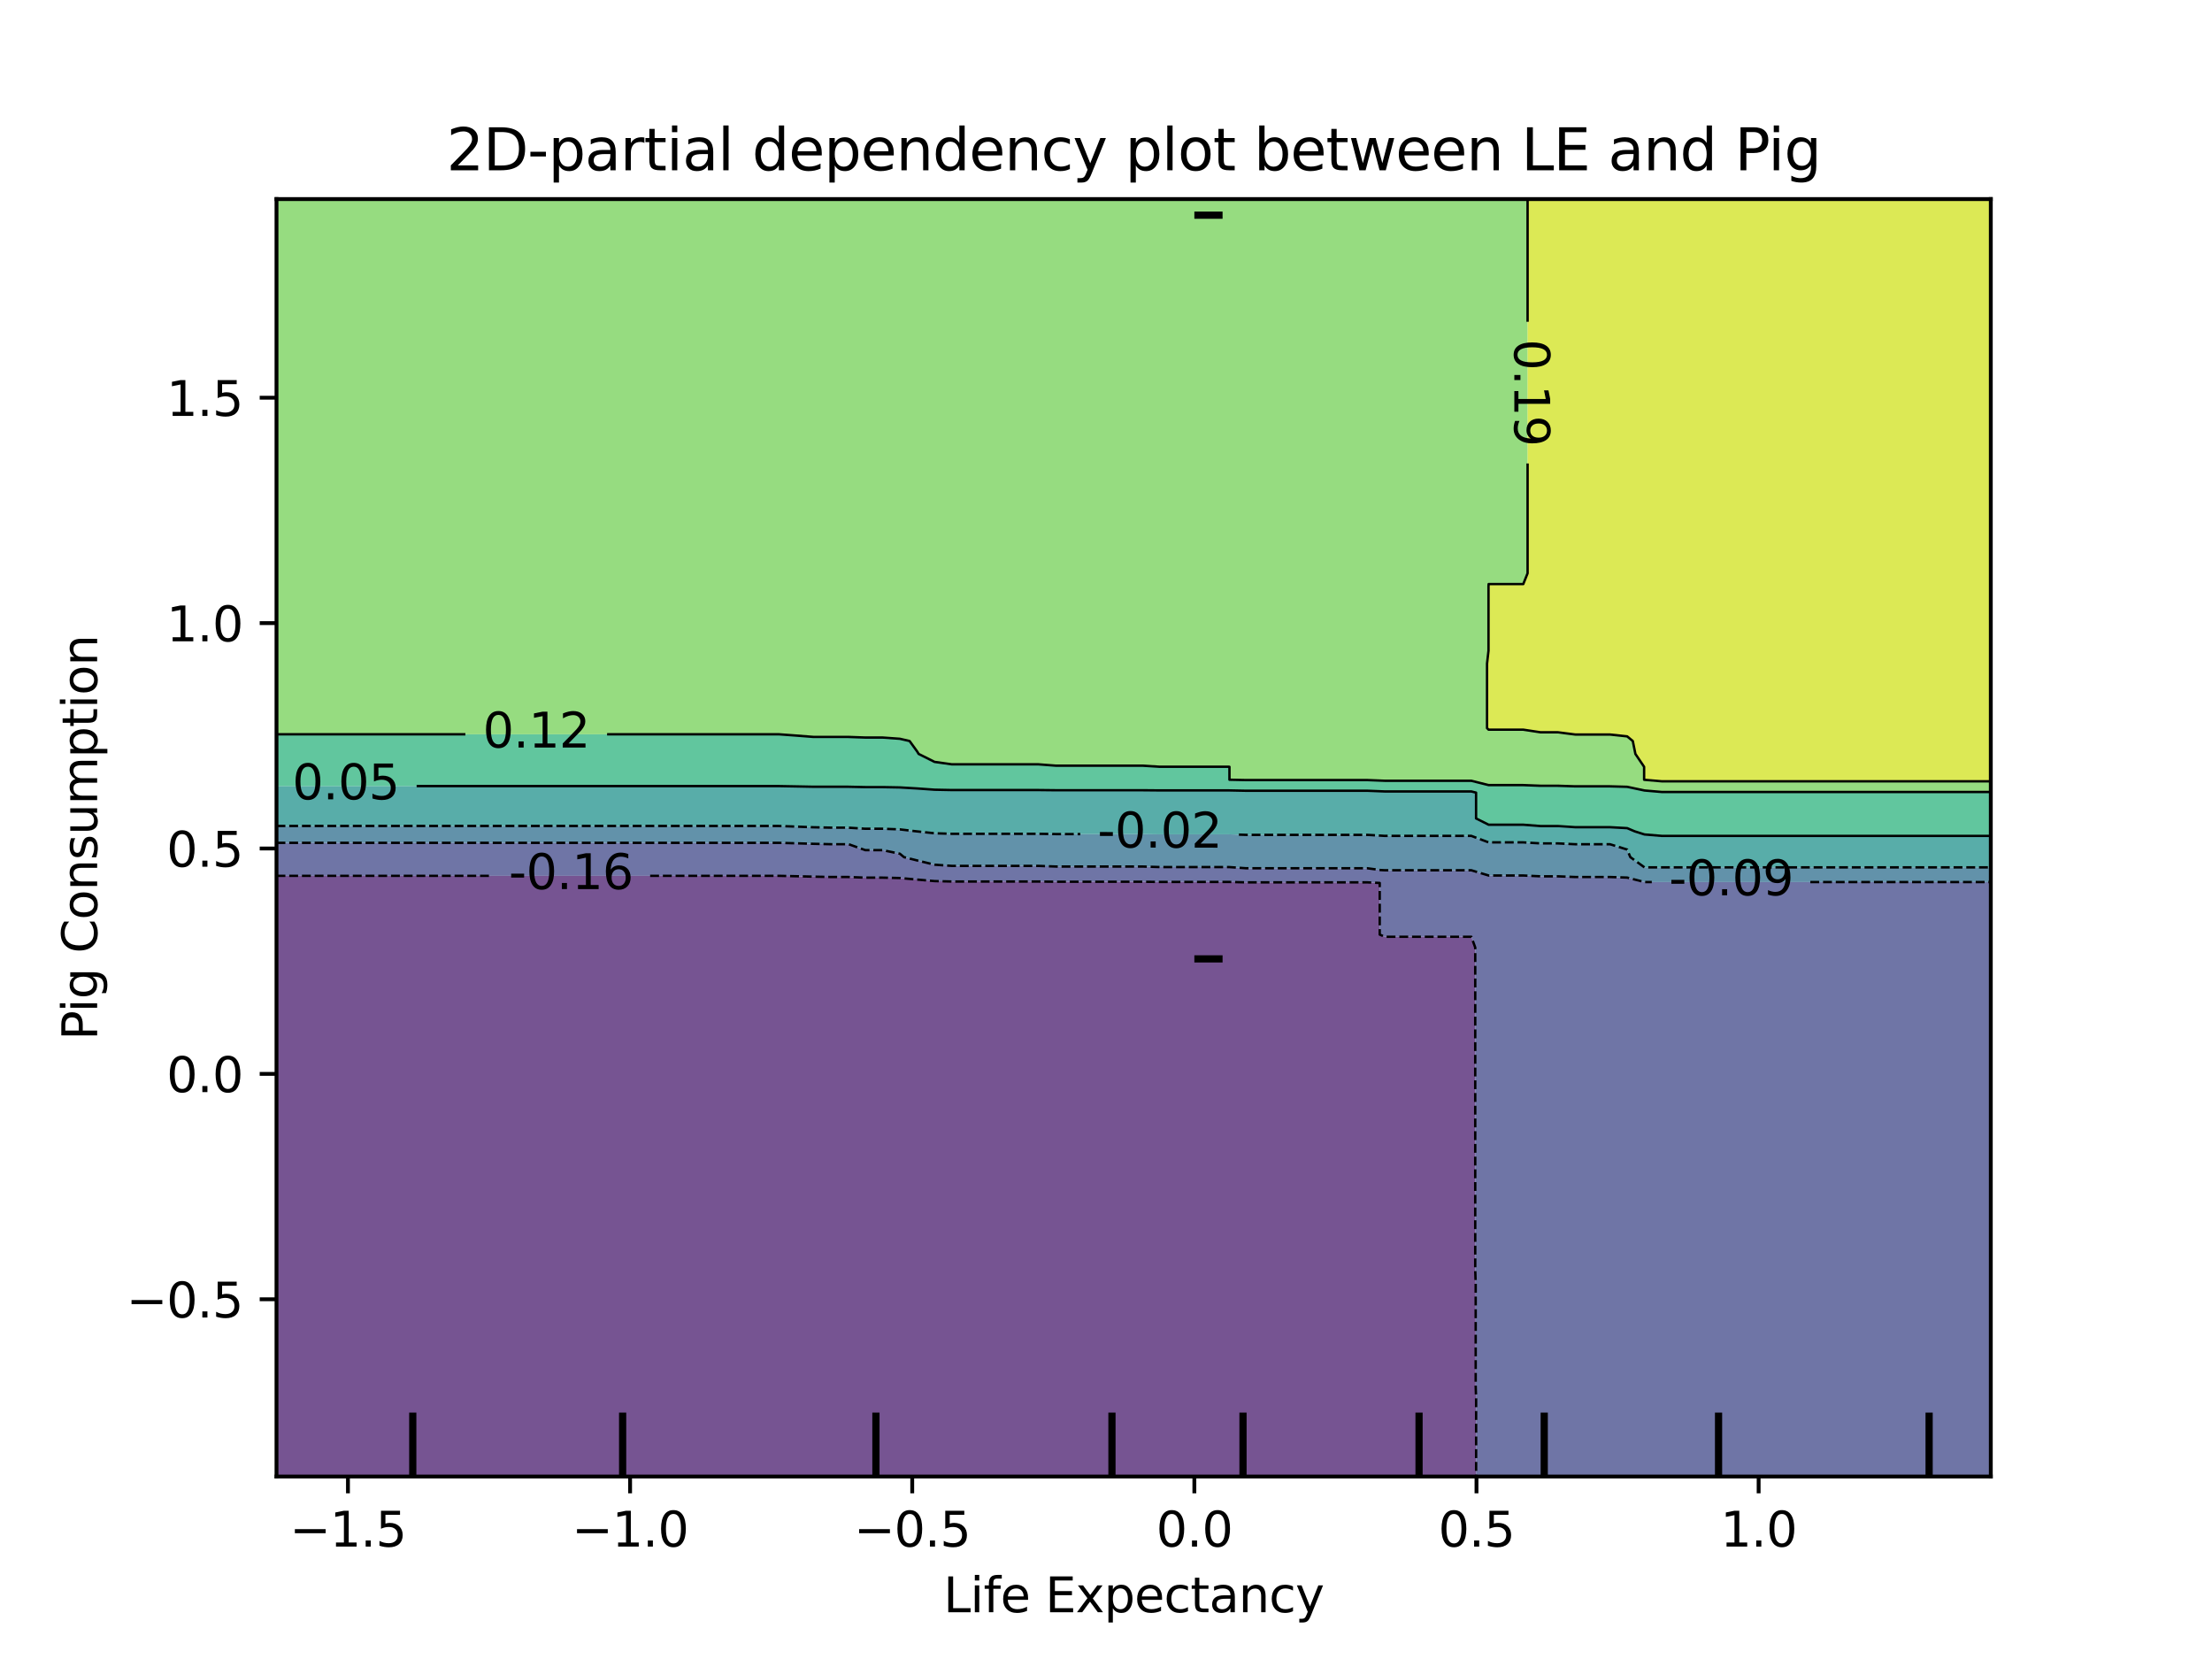 <?xml version="1.0" encoding="utf-8" standalone="no"?>
<!DOCTYPE svg PUBLIC "-//W3C//DTD SVG 1.1//EN"
  "http://www.w3.org/Graphics/SVG/1.1/DTD/svg11.dtd">
<svg xmlns:xlink="http://www.w3.org/1999/xlink" width="460.8pt" height="345.6pt" viewBox="0 0 460.8 345.6" xmlns="http://www.w3.org/2000/svg" version="1.1">
 <defs>
  <style type="text/css">*{stroke-linejoin: round; stroke-linecap: butt}</style>
 </defs>
 <g id="figure_1">
  <g id="patch_1">
   <path d="M 0 345.6 
L 460.8 345.6 
L 460.8 0 
L 0 0 
L 0 345.6 
z
" style="fill: none"/>
  </g>
  <g id="axes_1"/>
  <g id="axes_2">
   <g id="patch_2">
    <path d="M 57.6 307.584 
L 414.72 307.584 
L 414.72 41.472 
L 57.6 41.472 
L 57.6 307.584 
z
" style="fill: none"/>
   </g>
   <g id="PathCollection_1">
    <path d="M 61.207 307.584 
L 64.815 307.584 
L 68.422 307.584 
L 72.029 307.584 
L 75.636 307.584 
L 79.244 307.584 
L 82.851 307.584 
L 86.458 307.584 
L 90.065 307.584 
L 93.673 307.584 
L 97.28 307.584 
L 100.887 307.584 
L 104.495 307.584 
L 108.102 307.584 
L 111.709 307.584 
L 115.316 307.584 
L 118.924 307.584 
L 122.531 307.584 
L 126.138 307.584 
L 129.745 307.584 
L 133.353 307.584 
L 136.96 307.584 
L 140.567 307.584 
L 144.175 307.584 
L 147.782 307.584 
L 151.389 307.584 
L 154.996 307.584 
L 158.604 307.584 
L 162.211 307.584 
L 165.818 307.584 
L 169.425 307.584 
L 173.033 307.584 
L 176.64 307.584 
L 180.247 307.584 
L 183.855 307.584 
L 187.462 307.584 
L 191.069 307.584 
L 194.676 307.584 
L 198.284 307.584 
L 201.891 307.584 
L 205.498 307.584 
L 209.105 307.584 
L 212.713 307.584 
L 216.32 307.584 
L 219.927 307.584 
L 223.535 307.584 
L 227.142 307.584 
L 230.749 307.584 
L 234.356 307.584 
L 237.964 307.584 
L 241.571 307.584 
L 245.178 307.584 
L 248.785 307.584 
L 252.393 307.584 
L 256 307.584 
L 259.607 307.584 
L 263.215 307.584 
L 266.822 307.584 
L 270.429 307.584 
L 274.036 307.584 
L 277.644 307.584 
L 281.251 307.584 
L 284.858 307.584 
L 288.465 307.584 
L 292.073 307.584 
L 295.68 307.584 
L 299.287 307.584 
L 302.895 307.584 
L 306.502 307.584 
L 307.502 307.584 
L 307.502 304.896 
L 307.502 302.208 
L 307.502 299.52 
L 307.502 296.832 
L 307.502 294.144 
L 307.502 291.456 
L 307.413 288.768 
L 307.413 286.08 
L 307.413 283.392 
L 307.413 280.704 
L 307.413 278.016 
L 307.413 275.328 
L 307.413 272.64 
L 307.413 269.952 
L 307.413 267.264 
L 307.318 264.576 
L 307.318 261.888 
L 307.318 259.2 
L 307.318 256.512 
L 307.318 253.824 
L 307.318 251.136 
L 307.318 248.448 
L 307.318 245.76 
L 307.318 243.072 
L 307.318 240.384 
L 307.318 237.696 
L 307.318 235.008 
L 307.318 232.32 
L 307.318 229.632 
L 307.318 226.944 
L 307.318 224.256 
L 307.318 221.568 
L 307.318 218.88 
L 307.318 216.192 
L 307.318 213.504 
L 307.318 210.816 
L 307.318 208.128 
L 307.318 205.44 
L 307.318 202.752 
L 307.318 200.064 
L 307.318 197.376 
L 306.502 195.144 
L 302.895 195.144 
L 299.287 195.144 
L 295.68 195.144 
L 292.073 195.144 
L 288.465 195.144 
L 287.42 194.688 
L 287.42 192 
L 287.42 189.312 
L 287.42 186.624 
L 287.42 183.936 
L 284.858 183.812 
L 281.251 183.812 
L 277.644 183.812 
L 274.036 183.812 
L 270.429 183.812 
L 266.822 183.812 
L 263.215 183.812 
L 259.607 183.812 
L 256 183.723 
L 252.393 183.723 
L 248.785 183.723 
L 245.178 183.723 
L 241.571 183.723 
L 237.964 183.683 
L 234.356 183.683 
L 230.749 183.683 
L 227.142 183.683 
L 223.535 183.683 
L 219.927 183.683 
L 216.32 183.635 
L 212.713 183.635 
L 209.105 183.635 
L 205.498 183.635 
L 201.891 183.635 
L 198.284 183.635 
L 194.676 183.546 
L 191.069 183.232 
L 187.462 182.911 
L 183.855 182.83 
L 180.247 182.83 
L 176.64 182.692 
L 173.033 182.692 
L 169.425 182.622 
L 165.818 182.534 
L 162.211 182.451 
L 158.604 182.451 
L 154.996 182.451 
L 151.389 182.451 
L 147.782 182.451 
L 144.175 182.451 
L 140.567 182.451 
L 136.96 182.451 
L 133.353 182.451 
L 129.745 182.451 
L 126.138 182.451 
L 122.531 182.451 
L 118.924 182.451 
L 115.316 182.451 
L 111.709 182.451 
L 108.102 182.451 
L 104.495 182.451 
L 100.887 182.451 
L 97.28 182.451 
L 93.673 182.451 
L 90.065 182.451 
L 86.458 182.451 
L 82.851 182.451 
L 79.244 182.451 
L 75.636 182.451 
L 72.029 182.451 
L 68.422 182.451 
L 64.815 182.451 
L 61.207 182.451 
L 57.6 182.451 
L 57.6 183.936 
L 57.6 186.624 
L 57.6 189.312 
L 57.6 192 
L 57.6 194.688 
L 57.6 197.376 
L 57.6 200.064 
L 57.6 202.752 
L 57.6 205.44 
L 57.6 208.128 
L 57.6 210.816 
L 57.6 213.504 
L 57.6 216.192 
L 57.6 218.88 
L 57.6 221.568 
L 57.6 224.256 
L 57.6 226.944 
L 57.6 229.632 
L 57.6 232.32 
L 57.6 235.008 
L 57.6 237.696 
L 57.6 240.384 
L 57.6 243.072 
L 57.6 245.76 
L 57.6 248.448 
L 57.6 251.136 
L 57.6 253.824 
L 57.6 256.512 
L 57.6 259.2 
L 57.6 261.888 
L 57.6 264.576 
L 57.6 267.264 
L 57.6 269.952 
L 57.6 272.64 
L 57.6 275.328 
L 57.6 278.016 
L 57.6 280.704 
L 57.6 283.392 
L 57.6 286.08 
L 57.6 288.768 
L 57.6 291.456 
L 57.6 294.144 
L 57.6 296.832 
L 57.6 299.52 
L 57.6 302.208 
L 57.6 304.896 
L 57.6 307.584 
z
" clip-path="url(#p7248175e92)" style="fill: #481b6d; fill-opacity: 0.75"/>
   </g>
   <g id="PathCollection_2">
    <path d="M 310.109 307.584 
L 313.716 307.584 
L 317.324 307.584 
L 320.931 307.584 
L 324.538 307.584 
L 328.145 307.584 
L 331.753 307.584 
L 335.36 307.584 
L 338.967 307.584 
L 342.575 307.584 
L 346.182 307.584 
L 349.789 307.584 
L 353.396 307.584 
L 357.004 307.584 
L 360.611 307.584 
L 364.218 307.584 
L 367.825 307.584 
L 371.433 307.584 
L 375.04 307.584 
L 378.647 307.584 
L 382.255 307.584 
L 385.862 307.584 
L 389.469 307.584 
L 393.076 307.584 
L 396.684 307.584 
L 400.291 307.584 
L 403.898 307.584 
L 407.505 307.584 
L 411.113 307.584 
L 414.72 307.584 
L 414.72 304.896 
L 414.72 302.208 
L 414.72 299.52 
L 414.72 296.832 
L 414.72 294.144 
L 414.72 291.456 
L 414.72 288.768 
L 414.72 286.08 
L 414.72 283.392 
L 414.72 280.704 
L 414.72 278.016 
L 414.72 275.328 
L 414.72 272.64 
L 414.72 269.952 
L 414.72 267.264 
L 414.72 264.576 
L 414.72 261.888 
L 414.72 259.2 
L 414.72 256.512 
L 414.72 253.824 
L 414.72 251.136 
L 414.72 248.448 
L 414.72 245.76 
L 414.72 243.072 
L 414.72 240.384 
L 414.72 237.696 
L 414.72 235.008 
L 414.72 232.32 
L 414.72 229.632 
L 414.72 226.944 
L 414.72 224.256 
L 414.72 221.568 
L 414.72 218.88 
L 414.72 216.192 
L 414.72 213.504 
L 414.72 210.816 
L 414.72 208.128 
L 414.72 205.44 
L 414.72 202.752 
L 414.72 200.064 
L 414.72 197.376 
L 414.72 194.688 
L 414.72 192 
L 414.72 189.312 
L 414.72 186.624 
L 414.72 183.936 
L 414.72 183.745 
L 411.113 183.745 
L 407.505 183.745 
L 403.898 183.745 
L 400.291 183.745 
L 396.684 183.745 
L 393.076 183.745 
L 389.469 183.745 
L 385.862 183.745 
L 382.255 183.745 
L 378.647 183.745 
L 375.04 183.745 
L 371.433 183.745 
L 367.825 183.745 
L 364.218 183.745 
L 360.611 183.745 
L 357.004 183.745 
L 353.396 183.745 
L 349.789 183.745 
L 346.182 183.745 
L 342.575 183.745 
L 338.967 182.817 
L 335.36 182.697 
L 331.753 182.697 
L 328.145 182.697 
L 324.538 182.554 
L 320.931 182.554 
L 317.324 182.384 
L 313.716 182.384 
L 310.109 182.384 
L 306.502 181.29 
L 302.895 181.29 
L 299.287 181.29 
L 295.68 181.29 
L 292.073 181.29 
L 288.465 181.29 
L 287.598 181.248 
L 284.858 180.876 
L 281.251 180.876 
L 277.644 180.876 
L 274.036 180.876 
L 270.429 180.876 
L 266.822 180.876 
L 263.215 180.876 
L 259.607 180.876 
L 256 180.624 
L 252.393 180.624 
L 248.785 180.624 
L 245.178 180.624 
L 241.571 180.624 
L 237.964 180.514 
L 234.356 180.514 
L 230.749 180.514 
L 227.142 180.514 
L 223.535 180.514 
L 219.927 180.514 
L 216.32 180.379 
L 212.713 180.379 
L 209.105 180.379 
L 205.498 180.379 
L 201.891 180.379 
L 198.284 180.379 
L 194.676 180.129 
L 191.069 179.248 
L 188.323 178.56 
L 187.462 177.847 
L 183.855 177.098 
L 180.247 177.098 
L 176.814 175.872 
L 176.64 175.864 
L 173.033 175.864 
L 169.425 175.78 
L 165.818 175.674 
L 162.211 175.575 
L 158.604 175.575 
L 154.996 175.575 
L 151.389 175.575 
L 147.782 175.575 
L 144.175 175.575 
L 140.567 175.575 
L 136.96 175.575 
L 133.353 175.575 
L 129.745 175.575 
L 126.138 175.575 
L 122.531 175.575 
L 118.924 175.575 
L 115.316 175.575 
L 111.709 175.575 
L 108.102 175.575 
L 104.495 175.575 
L 100.887 175.575 
L 97.28 175.575 
L 93.673 175.575 
L 90.065 175.575 
L 86.458 175.575 
L 82.851 175.575 
L 79.244 175.575 
L 75.636 175.575 
L 72.029 175.575 
L 68.422 175.575 
L 64.815 175.575 
L 61.207 175.575 
L 57.6 175.575 
L 57.6 175.872 
L 57.6 178.56 
L 57.6 181.248 
L 57.6 182.451 
L 61.207 182.451 
L 64.815 182.451 
L 68.422 182.451 
L 72.029 182.451 
L 75.636 182.451 
L 79.244 182.451 
L 82.851 182.451 
L 86.458 182.451 
L 90.065 182.451 
L 93.673 182.451 
L 97.28 182.451 
L 100.887 182.451 
L 104.495 182.451 
L 108.102 182.451 
L 111.709 182.451 
L 115.316 182.451 
L 118.924 182.451 
L 122.531 182.451 
L 126.138 182.451 
L 129.745 182.451 
L 133.353 182.451 
L 136.96 182.451 
L 140.567 182.451 
L 144.175 182.451 
L 147.782 182.451 
L 151.389 182.451 
L 154.996 182.451 
L 158.604 182.451 
L 162.211 182.451 
L 165.818 182.534 
L 169.425 182.622 
L 173.033 182.692 
L 176.64 182.692 
L 180.247 182.83 
L 183.855 182.83 
L 187.462 182.911 
L 191.069 183.232 
L 194.676 183.546 
L 198.284 183.635 
L 201.891 183.635 
L 205.498 183.635 
L 209.105 183.635 
L 212.713 183.635 
L 216.32 183.635 
L 219.927 183.683 
L 223.535 183.683 
L 227.142 183.683 
L 230.749 183.683 
L 234.356 183.683 
L 237.964 183.683 
L 241.571 183.723 
L 245.178 183.723 
L 248.785 183.723 
L 252.393 183.723 
L 256 183.723 
L 259.607 183.812 
L 263.215 183.812 
L 266.822 183.812 
L 270.429 183.812 
L 274.036 183.812 
L 277.644 183.812 
L 281.251 183.812 
L 284.858 183.812 
L 287.42 183.936 
L 287.42 186.624 
L 287.42 189.312 
L 287.42 192 
L 287.42 194.688 
L 288.465 195.144 
L 292.073 195.144 
L 295.68 195.144 
L 299.287 195.144 
L 302.895 195.144 
L 306.502 195.144 
L 307.318 197.376 
L 307.318 200.064 
L 307.318 202.752 
L 307.318 205.44 
L 307.318 208.128 
L 307.318 210.816 
L 307.318 213.504 
L 307.318 216.192 
L 307.318 218.88 
L 307.318 221.568 
L 307.318 224.256 
L 307.318 226.944 
L 307.318 229.632 
L 307.318 232.32 
L 307.318 235.008 
L 307.318 237.696 
L 307.318 240.384 
L 307.318 243.072 
L 307.318 245.76 
L 307.318 248.448 
L 307.318 251.136 
L 307.318 253.824 
L 307.318 256.512 
L 307.318 259.2 
L 307.318 261.888 
L 307.318 264.576 
L 307.413 267.264 
L 307.413 269.952 
L 307.413 272.64 
L 307.413 275.328 
L 307.413 278.016 
L 307.413 280.704 
L 307.413 283.392 
L 307.413 286.08 
L 307.413 288.768 
L 307.502 291.456 
L 307.502 294.144 
L 307.502 296.832 
L 307.502 299.52 
L 307.502 302.208 
L 307.502 304.896 
L 307.502 307.584 
z
" clip-path="url(#p7248175e92)" style="fill: #3f4788; fill-opacity: 0.75"/>
   </g>
   <g id="PathCollection_3">
    <path d="M 288.465 181.29 
L 292.073 181.29 
L 295.68 181.29 
L 299.287 181.29 
L 302.895 181.29 
L 306.502 181.29 
L 310.109 182.384 
L 313.716 182.384 
L 317.324 182.384 
L 320.931 182.554 
L 324.538 182.554 
L 328.145 182.697 
L 331.753 182.697 
L 335.36 182.697 
L 338.967 182.817 
L 342.575 183.745 
L 346.182 183.745 
L 349.789 183.745 
L 353.396 183.745 
L 357.004 183.745 
L 360.611 183.745 
L 364.218 183.745 
L 367.825 183.745 
L 371.433 183.745 
L 375.04 183.745 
L 378.647 183.745 
L 382.255 183.745 
L 385.862 183.745 
L 389.469 183.745 
L 393.076 183.745 
L 396.684 183.745 
L 400.291 183.745 
L 403.898 183.745 
L 407.505 183.745 
L 411.113 183.745 
L 414.72 183.745 
L 414.72 181.248 
L 414.72 180.687 
L 411.113 180.687 
L 407.505 180.687 
L 403.898 180.687 
L 400.291 180.687 
L 396.684 180.687 
L 393.076 180.687 
L 389.469 180.687 
L 385.862 180.687 
L 382.255 180.687 
L 378.647 180.687 
L 375.04 180.687 
L 371.433 180.687 
L 367.825 180.687 
L 364.218 180.687 
L 360.611 180.687 
L 357.004 180.687 
L 353.396 180.687 
L 349.789 180.687 
L 346.182 180.687 
L 342.575 180.687 
L 339.63 178.56 
L 338.967 176.978 
L 335.393 175.872 
L 335.36 175.871 
L 331.753 175.871 
L 328.145 175.871 
L 324.538 175.694 
L 320.931 175.694 
L 317.324 175.483 
L 313.716 175.483 
L 310.109 175.483 
L 306.502 174.13 
L 302.895 174.13 
L 299.287 174.13 
L 295.68 174.13 
L 292.073 174.13 
L 288.465 174.13 
L 284.858 173.915 
L 281.251 173.915 
L 277.644 173.915 
L 274.036 173.915 
L 270.429 173.915 
L 266.822 173.915 
L 263.215 173.915 
L 259.607 173.915 
L 256 173.804 
L 252.393 173.804 
L 248.785 173.804 
L 245.178 173.804 
L 241.571 173.804 
L 237.964 173.755 
L 234.356 173.755 
L 230.749 173.755 
L 227.142 173.755 
L 223.535 173.755 
L 219.927 173.755 
L 216.32 173.696 
L 212.713 173.696 
L 209.105 173.696 
L 205.498 173.696 
L 201.891 173.696 
L 198.284 173.696 
L 194.676 173.586 
L 191.069 173.198 
L 190.916 173.184 
L 187.462 172.776 
L 183.855 172.643 
L 180.247 172.643 
L 176.64 172.415 
L 173.033 172.415 
L 169.425 172.336 
L 165.818 172.197 
L 162.211 172.066 
L 158.604 172.066 
L 154.996 172.066 
L 151.389 172.066 
L 147.782 172.066 
L 144.175 172.066 
L 140.567 172.066 
L 136.96 172.066 
L 133.353 172.066 
L 129.745 172.066 
L 126.138 172.066 
L 122.531 172.066 
L 118.924 172.066 
L 115.316 172.066 
L 111.709 172.066 
L 108.102 172.066 
L 104.495 172.066 
L 100.887 172.066 
L 97.28 172.066 
L 93.673 172.066 
L 90.065 172.066 
L 86.458 172.066 
L 82.851 172.066 
L 79.244 172.066 
L 75.636 172.066 
L 72.029 172.066 
L 68.422 172.066 
L 64.815 172.066 
L 61.207 172.066 
L 57.6 172.066 
L 57.6 173.184 
L 57.6 175.575 
L 61.207 175.575 
L 64.815 175.575 
L 68.422 175.575 
L 72.029 175.575 
L 75.636 175.575 
L 79.244 175.575 
L 82.851 175.575 
L 86.458 175.575 
L 90.065 175.575 
L 93.673 175.575 
L 97.28 175.575 
L 100.887 175.575 
L 104.495 175.575 
L 108.102 175.575 
L 111.709 175.575 
L 115.316 175.575 
L 118.924 175.575 
L 122.531 175.575 
L 126.138 175.575 
L 129.745 175.575 
L 133.353 175.575 
L 136.96 175.575 
L 140.567 175.575 
L 144.175 175.575 
L 147.782 175.575 
L 151.389 175.575 
L 154.996 175.575 
L 158.604 175.575 
L 162.211 175.575 
L 165.818 175.674 
L 169.425 175.78 
L 173.033 175.864 
L 176.64 175.864 
L 176.814 175.872 
L 180.247 177.098 
L 183.855 177.098 
L 187.462 177.847 
L 188.323 178.56 
L 191.069 179.248 
L 194.676 180.129 
L 198.284 180.379 
L 201.891 180.379 
L 205.498 180.379 
L 209.105 180.379 
L 212.713 180.379 
L 216.32 180.379 
L 219.927 180.514 
L 223.535 180.514 
L 227.142 180.514 
L 230.749 180.514 
L 234.356 180.514 
L 237.964 180.514 
L 241.571 180.624 
L 245.178 180.624 
L 248.785 180.624 
L 252.393 180.624 
L 256 180.624 
L 259.607 180.876 
L 263.215 180.876 
L 266.822 180.876 
L 270.429 180.876 
L 274.036 180.876 
L 277.644 180.876 
L 281.251 180.876 
L 284.858 180.876 
L 287.598 181.248 
z
" clip-path="url(#p7248175e92)" style="fill: #2e6e8e; fill-opacity: 0.75"/>
   </g>
   <g id="PathCollection_4">
    <path d="M 342.575 180.687 
L 346.182 180.687 
L 349.789 180.687 
L 353.396 180.687 
L 357.004 180.687 
L 360.611 180.687 
L 364.218 180.687 
L 367.825 180.687 
L 371.433 180.687 
L 375.04 180.687 
L 378.647 180.687 
L 382.255 180.687 
L 385.862 180.687 
L 389.469 180.687 
L 393.076 180.687 
L 396.684 180.687 
L 400.291 180.687 
L 403.898 180.687 
L 407.505 180.687 
L 411.113 180.687 
L 414.72 180.687 
L 414.72 178.56 
L 414.72 175.872 
L 414.72 174.133 
L 411.113 174.133 
L 407.505 174.133 
L 403.898 174.133 
L 400.291 174.133 
L 396.684 174.133 
L 393.076 174.133 
L 389.469 174.133 
L 385.862 174.133 
L 382.255 174.133 
L 378.647 174.133 
L 375.04 174.133 
L 371.433 174.133 
L 367.825 174.133 
L 364.218 174.133 
L 360.611 174.133 
L 357.004 174.133 
L 353.396 174.133 
L 349.789 174.133 
L 346.182 174.133 
L 342.575 173.831 
L 340.539 173.184 
L 338.967 172.518 
L 335.36 172.32 
L 331.753 172.32 
L 328.145 172.32 
L 324.538 172.084 
L 320.931 172.084 
L 317.324 171.804 
L 313.716 171.804 
L 310.109 171.804 
L 307.492 170.496 
L 307.492 167.808 
L 307.492 165.12 
L 306.502 164.872 
L 302.895 164.872 
L 299.287 164.872 
L 295.68 164.872 
L 292.073 164.872 
L 288.465 164.872 
L 284.858 164.728 
L 281.251 164.728 
L 277.644 164.728 
L 274.036 164.728 
L 270.429 164.728 
L 266.822 164.728 
L 263.215 164.728 
L 259.607 164.728 
L 256 164.655 
L 252.393 164.655 
L 248.785 164.655 
L 245.178 164.655 
L 241.571 164.655 
L 237.964 164.622 
L 234.356 164.622 
L 230.749 164.622 
L 227.142 164.622 
L 223.535 164.622 
L 219.927 164.622 
L 216.32 164.582 
L 212.713 164.582 
L 209.105 164.582 
L 205.498 164.582 
L 201.891 164.582 
L 198.284 164.582 
L 194.676 164.509 
L 191.069 164.25 
L 187.462 164.037 
L 183.855 163.97 
L 180.247 163.97 
L 176.64 163.893 
L 173.033 163.893 
L 169.425 163.893 
L 165.818 163.822 
L 162.211 163.756 
L 158.604 163.756 
L 154.996 163.756 
L 151.389 163.756 
L 147.782 163.756 
L 144.175 163.756 
L 140.567 163.756 
L 136.96 163.756 
L 133.353 163.756 
L 129.745 163.756 
L 126.138 163.756 
L 122.531 163.756 
L 118.924 163.756 
L 115.316 163.756 
L 111.709 163.756 
L 108.102 163.756 
L 104.495 163.756 
L 100.887 163.756 
L 97.28 163.756 
L 93.673 163.756 
L 90.065 163.756 
L 86.458 163.756 
L 82.851 163.756 
L 79.244 163.756 
L 75.636 163.756 
L 72.029 163.756 
L 68.422 163.756 
L 64.815 163.756 
L 61.207 163.756 
L 57.6 163.756 
L 57.6 165.12 
L 57.6 167.808 
L 57.6 170.496 
L 57.6 172.066 
L 61.207 172.066 
L 64.815 172.066 
L 68.422 172.066 
L 72.029 172.066 
L 75.636 172.066 
L 79.244 172.066 
L 82.851 172.066 
L 86.458 172.066 
L 90.065 172.066 
L 93.673 172.066 
L 97.28 172.066 
L 100.887 172.066 
L 104.495 172.066 
L 108.102 172.066 
L 111.709 172.066 
L 115.316 172.066 
L 118.924 172.066 
L 122.531 172.066 
L 126.138 172.066 
L 129.745 172.066 
L 133.353 172.066 
L 136.96 172.066 
L 140.567 172.066 
L 144.175 172.066 
L 147.782 172.066 
L 151.389 172.066 
L 154.996 172.066 
L 158.604 172.066 
L 162.211 172.066 
L 165.818 172.197 
L 169.425 172.336 
L 173.033 172.415 
L 176.64 172.415 
L 180.247 172.643 
L 183.855 172.643 
L 187.462 172.776 
L 190.916 173.184 
L 191.069 173.198 
L 194.676 173.586 
L 198.284 173.696 
L 201.891 173.696 
L 205.498 173.696 
L 209.105 173.696 
L 212.713 173.696 
L 216.32 173.696 
L 219.927 173.755 
L 223.535 173.755 
L 227.142 173.755 
L 230.749 173.755 
L 234.356 173.755 
L 237.964 173.755 
L 241.571 173.804 
L 245.178 173.804 
L 248.785 173.804 
L 252.393 173.804 
L 256 173.804 
L 259.607 173.915 
L 263.215 173.915 
L 266.822 173.915 
L 270.429 173.915 
L 274.036 173.915 
L 277.644 173.915 
L 281.251 173.915 
L 284.858 173.915 
L 288.465 174.13 
L 292.073 174.13 
L 295.68 174.13 
L 299.287 174.13 
L 302.895 174.13 
L 306.502 174.13 
L 310.109 175.483 
L 313.716 175.483 
L 317.324 175.483 
L 320.931 175.694 
L 324.538 175.694 
L 328.145 175.871 
L 331.753 175.871 
L 335.36 175.871 
L 335.393 175.872 
L 338.967 176.978 
L 339.63 178.56 
z
" clip-path="url(#p7248175e92)" style="fill: #21918c; fill-opacity: 0.75"/>
   </g>
   <g id="PathCollection_5">
    <path d="M 342.575 173.831 
L 346.182 174.133 
L 349.789 174.133 
L 353.396 174.133 
L 357.004 174.133 
L 360.611 174.133 
L 364.218 174.133 
L 367.825 174.133 
L 371.433 174.133 
L 375.04 174.133 
L 378.647 174.133 
L 382.255 174.133 
L 385.862 174.133 
L 389.469 174.133 
L 393.076 174.133 
L 396.684 174.133 
L 400.291 174.133 
L 403.898 174.133 
L 407.505 174.133 
L 411.113 174.133 
L 414.72 174.133 
L 414.72 173.184 
L 414.72 170.496 
L 414.72 167.808 
L 414.72 165.12 
L 414.72 164.984 
L 411.113 164.984 
L 407.505 164.984 
L 403.898 164.984 
L 400.291 164.984 
L 396.684 164.984 
L 393.076 164.984 
L 389.469 164.984 
L 385.862 164.984 
L 382.255 164.984 
L 378.647 164.984 
L 375.04 164.984 
L 371.433 164.984 
L 367.825 164.984 
L 364.218 164.984 
L 360.611 164.984 
L 357.004 164.984 
L 353.396 164.984 
L 349.789 164.984 
L 346.182 164.984 
L 342.575 164.673 
L 338.967 163.908 
L 335.36 163.809 
L 331.753 163.809 
L 328.145 163.809 
L 324.538 163.69 
L 320.931 163.69 
L 317.324 163.55 
L 313.716 163.55 
L 310.109 163.55 
L 306.502 162.647 
L 302.895 162.647 
L 299.287 162.647 
L 295.68 162.647 
L 292.073 162.647 
L 288.465 162.647 
L 284.858 162.504 
L 281.251 162.504 
L 277.644 162.504 
L 274.036 162.504 
L 270.429 162.504 
L 266.822 162.504 
L 263.215 162.504 
L 259.607 162.504 
L 256.118 162.432 
L 256.118 159.744 
L 256 159.727 
L 252.393 159.727 
L 248.785 159.727 
L 245.178 159.727 
L 241.571 159.727 
L 237.964 159.501 
L 234.356 159.501 
L 230.749 159.501 
L 227.142 159.501 
L 223.535 159.501 
L 219.927 159.501 
L 216.32 159.224 
L 212.713 159.224 
L 209.105 159.224 
L 205.498 159.224 
L 201.891 159.224 
L 198.284 159.224 
L 194.676 158.713 
L 191.367 157.056 
L 191.069 156.557 
L 189.484 154.368 
L 187.462 153.902 
L 183.855 153.642 
L 180.247 153.642 
L 176.64 153.512 
L 173.033 153.512 
L 169.425 153.512 
L 165.818 153.229 
L 162.211 152.963 
L 158.604 152.963 
L 154.996 152.963 
L 151.389 152.963 
L 147.782 152.963 
L 144.175 152.963 
L 140.567 152.963 
L 136.96 152.963 
L 133.353 152.963 
L 129.745 152.963 
L 126.138 152.963 
L 122.531 152.963 
L 118.924 152.963 
L 115.316 152.963 
L 111.709 152.963 
L 108.102 152.963 
L 104.495 152.963 
L 100.887 152.963 
L 97.28 152.963 
L 93.673 152.963 
L 90.065 152.963 
L 86.458 152.963 
L 82.851 152.963 
L 79.244 152.963 
L 75.636 152.963 
L 72.029 152.963 
L 68.422 152.963 
L 64.815 152.963 
L 61.207 152.963 
L 57.6 152.963 
L 57.6 154.368 
L 57.6 157.056 
L 57.6 159.744 
L 57.6 162.432 
L 57.6 163.756 
L 61.207 163.756 
L 64.815 163.756 
L 68.422 163.756 
L 72.029 163.756 
L 75.636 163.756 
L 79.244 163.756 
L 82.851 163.756 
L 86.458 163.756 
L 90.065 163.756 
L 93.673 163.756 
L 97.28 163.756 
L 100.887 163.756 
L 104.495 163.756 
L 108.102 163.756 
L 111.709 163.756 
L 115.316 163.756 
L 118.924 163.756 
L 122.531 163.756 
L 126.138 163.756 
L 129.745 163.756 
L 133.353 163.756 
L 136.96 163.756 
L 140.567 163.756 
L 144.175 163.756 
L 147.782 163.756 
L 151.389 163.756 
L 154.996 163.756 
L 158.604 163.756 
L 162.211 163.756 
L 165.818 163.822 
L 169.425 163.893 
L 173.033 163.893 
L 176.64 163.893 
L 180.247 163.97 
L 183.855 163.97 
L 187.462 164.037 
L 191.069 164.25 
L 194.676 164.509 
L 198.284 164.582 
L 201.891 164.582 
L 205.498 164.582 
L 209.105 164.582 
L 212.713 164.582 
L 216.32 164.582 
L 219.927 164.622 
L 223.535 164.622 
L 227.142 164.622 
L 230.749 164.622 
L 234.356 164.622 
L 237.964 164.622 
L 241.571 164.655 
L 245.178 164.655 
L 248.785 164.655 
L 252.393 164.655 
L 256 164.655 
L 259.607 164.728 
L 263.215 164.728 
L 266.822 164.728 
L 270.429 164.728 
L 274.036 164.728 
L 277.644 164.728 
L 281.251 164.728 
L 284.858 164.728 
L 288.465 164.872 
L 292.073 164.872 
L 295.68 164.872 
L 299.287 164.872 
L 302.895 164.872 
L 306.502 164.872 
L 307.492 165.12 
L 307.492 167.808 
L 307.492 170.496 
L 310.109 171.804 
L 313.716 171.804 
L 317.324 171.804 
L 320.931 172.084 
L 324.538 172.084 
L 328.145 172.32 
L 331.753 172.32 
L 335.36 172.32 
L 338.967 172.518 
L 340.539 173.184 
z
" clip-path="url(#p7248175e92)" style="fill: #2db27d; fill-opacity: 0.75"/>
   </g>
   <g id="PathCollection_6">
    <path d="M 259.607 162.504 
L 263.215 162.504 
L 266.822 162.504 
L 270.429 162.504 
L 274.036 162.504 
L 277.644 162.504 
L 281.251 162.504 
L 284.858 162.504 
L 288.465 162.647 
L 292.073 162.647 
L 295.68 162.647 
L 299.287 162.647 
L 302.895 162.647 
L 306.502 162.647 
L 310.109 163.55 
L 313.716 163.55 
L 317.324 163.55 
L 320.931 163.69 
L 324.538 163.69 
L 328.145 163.809 
L 331.753 163.809 
L 335.36 163.809 
L 338.967 163.908 
L 342.575 164.673 
L 346.182 164.984 
L 349.789 164.984 
L 353.396 164.984 
L 357.004 164.984 
L 360.611 164.984 
L 364.218 164.984 
L 367.825 164.984 
L 371.433 164.984 
L 375.04 164.984 
L 378.647 164.984 
L 382.255 164.984 
L 385.862 164.984 
L 389.469 164.984 
L 393.076 164.984 
L 396.684 164.984 
L 400.291 164.984 
L 403.898 164.984 
L 407.505 164.984 
L 411.113 164.984 
L 414.72 164.984 
L 414.72 162.759 
L 411.113 162.759 
L 407.505 162.759 
L 403.898 162.759 
L 400.291 162.759 
L 396.684 162.759 
L 393.076 162.759 
L 389.469 162.759 
L 385.862 162.759 
L 382.255 162.759 
L 378.647 162.759 
L 375.04 162.759 
L 371.433 162.759 
L 367.825 162.759 
L 364.218 162.759 
L 360.611 162.759 
L 357.004 162.759 
L 353.396 162.759 
L 349.789 162.759 
L 346.182 162.759 
L 342.575 162.448 
L 342.5 162.432 
L 342.5 159.744 
L 340.683 157.056 
L 340.14 154.368 
L 338.967 153.399 
L 335.36 153.012 
L 331.753 153.012 
L 328.145 153.012 
L 324.538 152.552 
L 320.931 152.552 
L 317.324 152.004 
L 313.716 152.004 
L 310.109 152.004 
L 309.777 151.68 
L 309.777 148.992 
L 309.777 146.304 
L 309.777 143.616 
L 309.777 140.928 
L 309.777 138.24 
L 310.082 135.552 
L 310.082 132.864 
L 310.082 130.176 
L 310.082 127.488 
L 310.082 124.8 
L 310.082 122.112 
L 310.109 121.675 
L 313.716 121.675 
L 317.324 121.675 
L 318.225 119.424 
L 318.225 116.736 
L 318.225 114.048 
L 318.225 111.36 
L 318.225 108.672 
L 318.225 105.984 
L 318.225 103.296 
L 318.225 100.608 
L 318.225 97.92 
L 318.225 95.232 
L 318.225 92.544 
L 318.225 89.856 
L 318.225 87.168 
L 318.225 84.48 
L 318.225 81.792 
L 318.225 79.104 
L 318.225 76.416 
L 318.225 73.728 
L 318.225 71.04 
L 318.225 68.352 
L 318.225 65.664 
L 318.225 62.976 
L 318.225 60.288 
L 318.225 57.6 
L 318.225 54.912 
L 318.225 52.224 
L 318.225 49.536 
L 318.225 46.848 
L 318.225 44.16 
L 318.225 41.472 
L 317.324 41.472 
L 313.716 41.472 
L 310.109 41.472 
L 306.502 41.472 
L 302.895 41.472 
L 299.287 41.472 
L 295.68 41.472 
L 292.073 41.472 
L 288.465 41.472 
L 284.858 41.472 
L 281.251 41.472 
L 277.644 41.472 
L 274.036 41.472 
L 270.429 41.472 
L 266.822 41.472 
L 263.215 41.472 
L 259.607 41.472 
L 256 41.472 
L 252.393 41.472 
L 248.785 41.472 
L 245.178 41.472 
L 241.571 41.472 
L 237.964 41.472 
L 234.356 41.472 
L 230.749 41.472 
L 227.142 41.472 
L 223.535 41.472 
L 219.927 41.472 
L 216.32 41.472 
L 212.713 41.472 
L 209.105 41.472 
L 205.498 41.472 
L 201.891 41.472 
L 198.284 41.472 
L 194.676 41.472 
L 191.069 41.472 
L 187.462 41.472 
L 183.855 41.472 
L 180.247 41.472 
L 176.64 41.472 
L 173.033 41.472 
L 169.425 41.472 
L 165.818 41.472 
L 162.211 41.472 
L 158.604 41.472 
L 154.996 41.472 
L 151.389 41.472 
L 147.782 41.472 
L 144.175 41.472 
L 140.567 41.472 
L 136.96 41.472 
L 133.353 41.472 
L 129.745 41.472 
L 126.138 41.472 
L 122.531 41.472 
L 118.924 41.472 
L 115.316 41.472 
L 111.709 41.472 
L 108.102 41.472 
L 104.495 41.472 
L 100.887 41.472 
L 97.28 41.472 
L 93.673 41.472 
L 90.065 41.472 
L 86.458 41.472 
L 82.851 41.472 
L 79.244 41.472 
L 75.636 41.472 
L 72.029 41.472 
L 68.422 41.472 
L 64.815 41.472 
L 61.207 41.472 
L 57.6 41.472 
L 57.6 44.16 
L 57.6 46.848 
L 57.6 49.536 
L 57.6 52.224 
L 57.6 54.912 
L 57.6 57.6 
L 57.6 60.288 
L 57.6 62.976 
L 57.6 65.664 
L 57.6 68.352 
L 57.6 71.04 
L 57.6 73.728 
L 57.6 76.416 
L 57.6 79.104 
L 57.6 81.792 
L 57.6 84.48 
L 57.6 87.168 
L 57.6 89.856 
L 57.6 92.544 
L 57.6 95.232 
L 57.6 97.92 
L 57.6 100.608 
L 57.6 103.296 
L 57.6 105.984 
L 57.6 108.672 
L 57.6 111.36 
L 57.6 114.048 
L 57.6 116.736 
L 57.6 119.424 
L 57.6 122.112 
L 57.6 124.8 
L 57.6 127.488 
L 57.6 130.176 
L 57.6 132.864 
L 57.6 135.552 
L 57.6 138.24 
L 57.6 140.928 
L 57.6 143.616 
L 57.6 146.304 
L 57.6 148.992 
L 57.6 151.68 
L 57.6 152.963 
L 61.207 152.963 
L 64.815 152.963 
L 68.422 152.963 
L 72.029 152.963 
L 75.636 152.963 
L 79.244 152.963 
L 82.851 152.963 
L 86.458 152.963 
L 90.065 152.963 
L 93.673 152.963 
L 97.28 152.963 
L 100.887 152.963 
L 104.495 152.963 
L 108.102 152.963 
L 111.709 152.963 
L 115.316 152.963 
L 118.924 152.963 
L 122.531 152.963 
L 126.138 152.963 
L 129.745 152.963 
L 133.353 152.963 
L 136.96 152.963 
L 140.567 152.963 
L 144.175 152.963 
L 147.782 152.963 
L 151.389 152.963 
L 154.996 152.963 
L 158.604 152.963 
L 162.211 152.963 
L 165.818 153.229 
L 169.425 153.512 
L 173.033 153.512 
L 176.64 153.512 
L 180.247 153.642 
L 183.855 153.642 
L 187.462 153.902 
L 189.484 154.368 
L 191.069 156.557 
L 191.367 157.056 
L 194.676 158.713 
L 198.284 159.224 
L 201.891 159.224 
L 205.498 159.224 
L 209.105 159.224 
L 212.713 159.224 
L 216.32 159.224 
L 219.927 159.501 
L 223.535 159.501 
L 227.142 159.501 
L 230.749 159.501 
L 234.356 159.501 
L 237.964 159.501 
L 241.571 159.727 
L 245.178 159.727 
L 248.785 159.727 
L 252.393 159.727 
L 256 159.727 
L 256.118 159.744 
L 256.118 162.432 
z
" clip-path="url(#p7248175e92)" style="fill: #73d056; fill-opacity: 0.75"/>
   </g>
   <g id="PathCollection_7">
    <path d="M 342.575 162.448 
L 346.182 162.759 
L 349.789 162.759 
L 353.396 162.759 
L 357.004 162.759 
L 360.611 162.759 
L 364.218 162.759 
L 367.825 162.759 
L 371.433 162.759 
L 375.04 162.759 
L 378.647 162.759 
L 382.255 162.759 
L 385.862 162.759 
L 389.469 162.759 
L 393.076 162.759 
L 396.684 162.759 
L 400.291 162.759 
L 403.898 162.759 
L 407.505 162.759 
L 411.113 162.759 
L 414.72 162.759 
L 414.72 162.432 
L 414.72 159.744 
L 414.72 157.056 
L 414.72 154.368 
L 414.72 151.68 
L 414.72 148.992 
L 414.72 146.304 
L 414.72 143.616 
L 414.72 140.928 
L 414.72 138.24 
L 414.72 135.552 
L 414.72 132.864 
L 414.72 130.176 
L 414.72 127.488 
L 414.72 124.8 
L 414.72 122.112 
L 414.72 119.424 
L 414.72 116.736 
L 414.72 114.048 
L 414.72 111.36 
L 414.72 108.672 
L 414.72 105.984 
L 414.72 103.296 
L 414.72 100.608 
L 414.72 97.92 
L 414.72 95.232 
L 414.72 92.544 
L 414.72 89.856 
L 414.72 87.168 
L 414.72 84.48 
L 414.72 81.792 
L 414.72 79.104 
L 414.72 76.416 
L 414.72 73.728 
L 414.72 71.04 
L 414.72 68.352 
L 414.72 65.664 
L 414.72 62.976 
L 414.72 60.288 
L 414.72 57.6 
L 414.72 54.912 
L 414.72 52.224 
L 414.72 49.536 
L 414.72 46.848 
L 414.72 44.16 
L 414.72 41.472 
L 411.113 41.472 
L 407.505 41.472 
L 403.898 41.472 
L 400.291 41.472 
L 396.684 41.472 
L 393.076 41.472 
L 389.469 41.472 
L 385.862 41.472 
L 382.255 41.472 
L 378.647 41.472 
L 375.04 41.472 
L 371.433 41.472 
L 367.825 41.472 
L 364.218 41.472 
L 360.611 41.472 
L 357.004 41.472 
L 353.396 41.472 
L 349.789 41.472 
L 346.182 41.472 
L 342.575 41.472 
L 338.967 41.472 
L 335.36 41.472 
L 331.753 41.472 
L 328.145 41.472 
L 324.538 41.472 
L 320.931 41.472 
L 318.225 41.472 
L 318.225 44.16 
L 318.225 46.848 
L 318.225 49.536 
L 318.225 52.224 
L 318.225 54.912 
L 318.225 57.6 
L 318.225 60.288 
L 318.225 62.976 
L 318.225 65.664 
L 318.225 68.352 
L 318.225 71.04 
L 318.225 73.728 
L 318.225 76.416 
L 318.225 79.104 
L 318.225 81.792 
L 318.225 84.48 
L 318.225 87.168 
L 318.225 89.856 
L 318.225 92.544 
L 318.225 95.232 
L 318.225 97.92 
L 318.225 100.608 
L 318.225 103.296 
L 318.225 105.984 
L 318.225 108.672 
L 318.225 111.36 
L 318.225 114.048 
L 318.225 116.736 
L 318.225 119.424 
L 317.324 121.675 
L 313.716 121.675 
L 310.109 121.675 
L 310.082 122.112 
L 310.082 124.8 
L 310.082 127.488 
L 310.082 130.176 
L 310.082 132.864 
L 310.082 135.552 
L 309.777 138.24 
L 309.777 140.928 
L 309.777 143.616 
L 309.777 146.304 
L 309.777 148.992 
L 309.777 151.68 
L 310.109 152.004 
L 313.716 152.004 
L 317.324 152.004 
L 320.931 152.552 
L 324.538 152.552 
L 328.145 153.012 
L 331.753 153.012 
L 335.36 153.012 
L 338.967 153.399 
L 340.14 154.368 
L 340.683 157.056 
L 342.5 159.744 
L 342.5 162.432 
z
" clip-path="url(#p7248175e92)" style="fill: #d0e11c; fill-opacity: 0.75"/>
   </g>
   <g id="matplotlib.axis_1">
    <g id="xtick_1">
     <g id="line2d_1">
      <defs>
       <path id="m092ee84d7f" d="M 0 0 
L 0 3.5 
" style="stroke: #000000; stroke-width: 0.8"/>
      </defs>
      <g>
       <use xlink:href="#m092ee84d7f" x="72.485" y="307.584" style="stroke: #000000; stroke-width: 0.8"/>
      </g>
     </g>
     <g id="text_1">
      <!-- −1.5 -->
      <g transform="translate(60.343 322.182) scale(0.1 -0.1)">
       <defs>
        <path id="DejaVuSans-2212" d="M 678 2272 
L 4684 2272 
L 4684 1741 
L 678 1741 
L 678 2272 
z
" transform="scale(0.016)"/>
        <path id="DejaVuSans-31" d="M 794 531 
L 1825 531 
L 1825 4091 
L 703 3866 
L 703 4441 
L 1819 4666 
L 2450 4666 
L 2450 531 
L 3481 531 
L 3481 0 
L 794 0 
L 794 531 
z
" transform="scale(0.016)"/>
        <path id="DejaVuSans-2e" d="M 684 794 
L 1344 794 
L 1344 0 
L 684 0 
L 684 794 
z
" transform="scale(0.016)"/>
        <path id="DejaVuSans-35" d="M 691 4666 
L 3169 4666 
L 3169 4134 
L 1269 4134 
L 1269 2991 
Q 1406 3038 1543 3061 
Q 1681 3084 1819 3084 
Q 2600 3084 3056 2656 
Q 3513 2228 3513 1497 
Q 3513 744 3044 326 
Q 2575 -91 1722 -91 
Q 1428 -91 1123 -41 
Q 819 9 494 109 
L 494 744 
Q 775 591 1075 516 
Q 1375 441 1709 441 
Q 2250 441 2565 725 
Q 2881 1009 2881 1497 
Q 2881 1984 2565 2268 
Q 2250 2553 1709 2553 
Q 1456 2553 1204 2497 
Q 953 2441 691 2322 
L 691 4666 
z
" transform="scale(0.016)"/>
       </defs>
       <use xlink:href="#DejaVuSans-2212"/>
       <use xlink:href="#DejaVuSans-31" x="83.789"/>
       <use xlink:href="#DejaVuSans-2e" x="147.412"/>
       <use xlink:href="#DejaVuSans-35" x="179.199"/>
      </g>
     </g>
    </g>
    <g id="xtick_2">
     <g id="line2d_2">
      <g>
       <use xlink:href="#m092ee84d7f" x="131.259" y="307.584" style="stroke: #000000; stroke-width: 0.8"/>
      </g>
     </g>
     <g id="text_2">
      <!-- −1.0 -->
      <g transform="translate(119.117 322.182) scale(0.1 -0.1)">
       <defs>
        <path id="DejaVuSans-30" d="M 2034 4250 
Q 1547 4250 1301 3770 
Q 1056 3291 1056 2328 
Q 1056 1369 1301 889 
Q 1547 409 2034 409 
Q 2525 409 2770 889 
Q 3016 1369 3016 2328 
Q 3016 3291 2770 3770 
Q 2525 4250 2034 4250 
z
M 2034 4750 
Q 2819 4750 3233 4129 
Q 3647 3509 3647 2328 
Q 3647 1150 3233 529 
Q 2819 -91 2034 -91 
Q 1250 -91 836 529 
Q 422 1150 422 2328 
Q 422 3509 836 4129 
Q 1250 4750 2034 4750 
z
" transform="scale(0.016)"/>
       </defs>
       <use xlink:href="#DejaVuSans-2212"/>
       <use xlink:href="#DejaVuSans-31" x="83.789"/>
       <use xlink:href="#DejaVuSans-2e" x="147.412"/>
       <use xlink:href="#DejaVuSans-30" x="179.199"/>
      </g>
     </g>
    </g>
    <g id="xtick_3">
     <g id="line2d_3">
      <g>
       <use xlink:href="#m092ee84d7f" x="190.033" y="307.584" style="stroke: #000000; stroke-width: 0.8"/>
      </g>
     </g>
     <g id="text_3">
      <!-- −0.5 -->
      <g transform="translate(177.891 322.182) scale(0.1 -0.1)">
       <use xlink:href="#DejaVuSans-2212"/>
       <use xlink:href="#DejaVuSans-30" x="83.789"/>
       <use xlink:href="#DejaVuSans-2e" x="147.412"/>
       <use xlink:href="#DejaVuSans-35" x="179.199"/>
      </g>
     </g>
    </g>
    <g id="xtick_4">
     <g id="line2d_4">
      <g>
       <use xlink:href="#m092ee84d7f" x="248.807" y="307.584" style="stroke: #000000; stroke-width: 0.8"/>
      </g>
     </g>
     <g id="text_4">
      <!-- 0.0 -->
      <g transform="translate(240.855 322.182) scale(0.1 -0.1)">
       <use xlink:href="#DejaVuSans-30"/>
       <use xlink:href="#DejaVuSans-2e" x="63.623"/>
       <use xlink:href="#DejaVuSans-30" x="95.41"/>
      </g>
     </g>
    </g>
    <g id="xtick_5">
     <g id="line2d_5">
      <g>
       <use xlink:href="#m092ee84d7f" x="307.581" y="307.584" style="stroke: #000000; stroke-width: 0.8"/>
      </g>
     </g>
     <g id="text_5">
      <!-- 0.5 -->
      <g transform="translate(299.629 322.182) scale(0.1 -0.1)">
       <use xlink:href="#DejaVuSans-30"/>
       <use xlink:href="#DejaVuSans-2e" x="63.623"/>
       <use xlink:href="#DejaVuSans-35" x="95.41"/>
      </g>
     </g>
    </g>
    <g id="xtick_6">
     <g id="line2d_6">
      <g>
       <use xlink:href="#m092ee84d7f" x="366.355" y="307.584" style="stroke: #000000; stroke-width: 0.8"/>
      </g>
     </g>
     <g id="text_6">
      <!-- 1.0 -->
      <g transform="translate(358.403 322.182) scale(0.1 -0.1)">
       <use xlink:href="#DejaVuSans-31"/>
       <use xlink:href="#DejaVuSans-2e" x="63.623"/>
       <use xlink:href="#DejaVuSans-30" x="95.41"/>
      </g>
     </g>
    </g>
    <g id="text_7">
     <!-- Life Expectancy -->
     <g transform="translate(196.539 335.861) scale(0.1 -0.1)">
      <defs>
       <path id="DejaVuSans-4c" d="M 628 4666 
L 1259 4666 
L 1259 531 
L 3531 531 
L 3531 0 
L 628 0 
L 628 4666 
z
" transform="scale(0.016)"/>
       <path id="DejaVuSans-69" d="M 603 3500 
L 1178 3500 
L 1178 0 
L 603 0 
L 603 3500 
z
M 603 4863 
L 1178 4863 
L 1178 4134 
L 603 4134 
L 603 4863 
z
" transform="scale(0.016)"/>
       <path id="DejaVuSans-66" d="M 2375 4863 
L 2375 4384 
L 1825 4384 
Q 1516 4384 1395 4259 
Q 1275 4134 1275 3809 
L 1275 3500 
L 2222 3500 
L 2222 3053 
L 1275 3053 
L 1275 0 
L 697 0 
L 697 3053 
L 147 3053 
L 147 3500 
L 697 3500 
L 697 3744 
Q 697 4328 969 4595 
Q 1241 4863 1831 4863 
L 2375 4863 
z
" transform="scale(0.016)"/>
       <path id="DejaVuSans-65" d="M 3597 1894 
L 3597 1613 
L 953 1613 
Q 991 1019 1311 708 
Q 1631 397 2203 397 
Q 2534 397 2845 478 
Q 3156 559 3463 722 
L 3463 178 
Q 3153 47 2828 -22 
Q 2503 -91 2169 -91 
Q 1331 -91 842 396 
Q 353 884 353 1716 
Q 353 2575 817 3079 
Q 1281 3584 2069 3584 
Q 2775 3584 3186 3129 
Q 3597 2675 3597 1894 
z
M 3022 2063 
Q 3016 2534 2758 2815 
Q 2500 3097 2075 3097 
Q 1594 3097 1305 2825 
Q 1016 2553 972 2059 
L 3022 2063 
z
" transform="scale(0.016)"/>
       <path id="DejaVuSans-20" transform="scale(0.016)"/>
       <path id="DejaVuSans-45" d="M 628 4666 
L 3578 4666 
L 3578 4134 
L 1259 4134 
L 1259 2753 
L 3481 2753 
L 3481 2222 
L 1259 2222 
L 1259 531 
L 3634 531 
L 3634 0 
L 628 0 
L 628 4666 
z
" transform="scale(0.016)"/>
       <path id="DejaVuSans-78" d="M 3513 3500 
L 2247 1797 
L 3578 0 
L 2900 0 
L 1881 1375 
L 863 0 
L 184 0 
L 1544 1831 
L 300 3500 
L 978 3500 
L 1906 2253 
L 2834 3500 
L 3513 3500 
z
" transform="scale(0.016)"/>
       <path id="DejaVuSans-70" d="M 1159 525 
L 1159 -1331 
L 581 -1331 
L 581 3500 
L 1159 3500 
L 1159 2969 
Q 1341 3281 1617 3432 
Q 1894 3584 2278 3584 
Q 2916 3584 3314 3078 
Q 3713 2572 3713 1747 
Q 3713 922 3314 415 
Q 2916 -91 2278 -91 
Q 1894 -91 1617 61 
Q 1341 213 1159 525 
z
M 3116 1747 
Q 3116 2381 2855 2742 
Q 2594 3103 2138 3103 
Q 1681 3103 1420 2742 
Q 1159 2381 1159 1747 
Q 1159 1113 1420 752 
Q 1681 391 2138 391 
Q 2594 391 2855 752 
Q 3116 1113 3116 1747 
z
" transform="scale(0.016)"/>
       <path id="DejaVuSans-63" d="M 3122 3366 
L 3122 2828 
Q 2878 2963 2633 3030 
Q 2388 3097 2138 3097 
Q 1578 3097 1268 2742 
Q 959 2388 959 1747 
Q 959 1106 1268 751 
Q 1578 397 2138 397 
Q 2388 397 2633 464 
Q 2878 531 3122 666 
L 3122 134 
Q 2881 22 2623 -34 
Q 2366 -91 2075 -91 
Q 1284 -91 818 406 
Q 353 903 353 1747 
Q 353 2603 823 3093 
Q 1294 3584 2113 3584 
Q 2378 3584 2631 3529 
Q 2884 3475 3122 3366 
z
" transform="scale(0.016)"/>
       <path id="DejaVuSans-74" d="M 1172 4494 
L 1172 3500 
L 2356 3500 
L 2356 3053 
L 1172 3053 
L 1172 1153 
Q 1172 725 1289 603 
Q 1406 481 1766 481 
L 2356 481 
L 2356 0 
L 1766 0 
Q 1100 0 847 248 
Q 594 497 594 1153 
L 594 3053 
L 172 3053 
L 172 3500 
L 594 3500 
L 594 4494 
L 1172 4494 
z
" transform="scale(0.016)"/>
       <path id="DejaVuSans-61" d="M 2194 1759 
Q 1497 1759 1228 1600 
Q 959 1441 959 1056 
Q 959 750 1161 570 
Q 1363 391 1709 391 
Q 2188 391 2477 730 
Q 2766 1069 2766 1631 
L 2766 1759 
L 2194 1759 
z
M 3341 1997 
L 3341 0 
L 2766 0 
L 2766 531 
Q 2569 213 2275 61 
Q 1981 -91 1556 -91 
Q 1019 -91 701 211 
Q 384 513 384 1019 
Q 384 1609 779 1909 
Q 1175 2209 1959 2209 
L 2766 2209 
L 2766 2266 
Q 2766 2663 2505 2880 
Q 2244 3097 1772 3097 
Q 1472 3097 1187 3025 
Q 903 2953 641 2809 
L 641 3341 
Q 956 3463 1253 3523 
Q 1550 3584 1831 3584 
Q 2591 3584 2966 3190 
Q 3341 2797 3341 1997 
z
" transform="scale(0.016)"/>
       <path id="DejaVuSans-6e" d="M 3513 2113 
L 3513 0 
L 2938 0 
L 2938 2094 
Q 2938 2591 2744 2837 
Q 2550 3084 2163 3084 
Q 1697 3084 1428 2787 
Q 1159 2491 1159 1978 
L 1159 0 
L 581 0 
L 581 3500 
L 1159 3500 
L 1159 2956 
Q 1366 3272 1645 3428 
Q 1925 3584 2291 3584 
Q 2894 3584 3203 3211 
Q 3513 2838 3513 2113 
z
" transform="scale(0.016)"/>
       <path id="DejaVuSans-79" d="M 2059 -325 
Q 1816 -950 1584 -1140 
Q 1353 -1331 966 -1331 
L 506 -1331 
L 506 -850 
L 844 -850 
Q 1081 -850 1212 -737 
Q 1344 -625 1503 -206 
L 1606 56 
L 191 3500 
L 800 3500 
L 1894 763 
L 2988 3500 
L 3597 3500 
L 2059 -325 
z
" transform="scale(0.016)"/>
      </defs>
      <use xlink:href="#DejaVuSans-4c"/>
      <use xlink:href="#DejaVuSans-69" x="55.713"/>
      <use xlink:href="#DejaVuSans-66" x="83.496"/>
      <use xlink:href="#DejaVuSans-65" x="118.701"/>
      <use xlink:href="#DejaVuSans-20" x="180.225"/>
      <use xlink:href="#DejaVuSans-45" x="212.012"/>
      <use xlink:href="#DejaVuSans-78" x="275.195"/>
      <use xlink:href="#DejaVuSans-70" x="334.375"/>
      <use xlink:href="#DejaVuSans-65" x="397.852"/>
      <use xlink:href="#DejaVuSans-63" x="459.375"/>
      <use xlink:href="#DejaVuSans-74" x="514.355"/>
      <use xlink:href="#DejaVuSans-61" x="553.564"/>
      <use xlink:href="#DejaVuSans-6e" x="614.844"/>
      <use xlink:href="#DejaVuSans-63" x="678.223"/>
      <use xlink:href="#DejaVuSans-79" x="733.203"/>
     </g>
    </g>
   </g>
   <g id="matplotlib.axis_2">
    <g id="ytick_1">
     <g id="line2d_7">
      <defs>
       <path id="md58d334d64" d="M 0 0 
L -3.5 0 
" style="stroke: #000000; stroke-width: 0.8"/>
      </defs>
      <g>
       <use xlink:href="#md58d334d64" x="57.6" y="270.66" style="stroke: #000000; stroke-width: 0.8"/>
      </g>
     </g>
     <g id="text_8">
      <!-- −0.5 -->
      <g transform="translate(26.317 274.459) scale(0.1 -0.1)">
       <use xlink:href="#DejaVuSans-2212"/>
       <use xlink:href="#DejaVuSans-30" x="83.789"/>
       <use xlink:href="#DejaVuSans-2e" x="147.412"/>
       <use xlink:href="#DejaVuSans-35" x="179.199"/>
      </g>
     </g>
    </g>
    <g id="ytick_2">
     <g id="line2d_8">
      <g>
       <use xlink:href="#md58d334d64" x="57.6" y="223.706" style="stroke: #000000; stroke-width: 0.8"/>
      </g>
     </g>
     <g id="text_9">
      <!-- 0.0 -->
      <g transform="translate(34.697 227.506) scale(0.1 -0.1)">
       <use xlink:href="#DejaVuSans-30"/>
       <use xlink:href="#DejaVuSans-2e" x="63.623"/>
       <use xlink:href="#DejaVuSans-30" x="95.41"/>
      </g>
     </g>
    </g>
    <g id="ytick_3">
     <g id="line2d_9">
      <g>
       <use xlink:href="#md58d334d64" x="57.6" y="176.753" style="stroke: #000000; stroke-width: 0.8"/>
      </g>
     </g>
     <g id="text_10">
      <!-- 0.5 -->
      <g transform="translate(34.697 180.552) scale(0.1 -0.1)">
       <use xlink:href="#DejaVuSans-30"/>
       <use xlink:href="#DejaVuSans-2e" x="63.623"/>
       <use xlink:href="#DejaVuSans-35" x="95.41"/>
      </g>
     </g>
    </g>
    <g id="ytick_4">
     <g id="line2d_10">
      <g>
       <use xlink:href="#md58d334d64" x="57.6" y="129.8" style="stroke: #000000; stroke-width: 0.8"/>
      </g>
     </g>
     <g id="text_11">
      <!-- 1.0 -->
      <g transform="translate(34.697 133.599) scale(0.1 -0.1)">
       <use xlink:href="#DejaVuSans-31"/>
       <use xlink:href="#DejaVuSans-2e" x="63.623"/>
       <use xlink:href="#DejaVuSans-30" x="95.41"/>
      </g>
     </g>
    </g>
    <g id="ytick_5">
     <g id="line2d_11">
      <g>
       <use xlink:href="#md58d334d64" x="57.6" y="82.847" style="stroke: #000000; stroke-width: 0.8"/>
      </g>
     </g>
     <g id="text_12">
      <!-- 1.5 -->
      <g transform="translate(34.697 86.646) scale(0.1 -0.1)">
       <use xlink:href="#DejaVuSans-31"/>
       <use xlink:href="#DejaVuSans-2e" x="63.623"/>
       <use xlink:href="#DejaVuSans-35" x="95.41"/>
      </g>
     </g>
    </g>
    <g id="text_13">
     <!-- Pig Consumption -->
     <g transform="translate(20.238 216.698) rotate(-90) scale(0.1 -0.1)">
      <defs>
       <path id="DejaVuSans-50" d="M 1259 4147 
L 1259 2394 
L 2053 2394 
Q 2494 2394 2734 2622 
Q 2975 2850 2975 3272 
Q 2975 3691 2734 3919 
Q 2494 4147 2053 4147 
L 1259 4147 
z
M 628 4666 
L 2053 4666 
Q 2838 4666 3239 4311 
Q 3641 3956 3641 3272 
Q 3641 2581 3239 2228 
Q 2838 1875 2053 1875 
L 1259 1875 
L 1259 0 
L 628 0 
L 628 4666 
z
" transform="scale(0.016)"/>
       <path id="DejaVuSans-67" d="M 2906 1791 
Q 2906 2416 2648 2759 
Q 2391 3103 1925 3103 
Q 1463 3103 1205 2759 
Q 947 2416 947 1791 
Q 947 1169 1205 825 
Q 1463 481 1925 481 
Q 2391 481 2648 825 
Q 2906 1169 2906 1791 
z
M 3481 434 
Q 3481 -459 3084 -895 
Q 2688 -1331 1869 -1331 
Q 1566 -1331 1297 -1286 
Q 1028 -1241 775 -1147 
L 775 -588 
Q 1028 -725 1275 -790 
Q 1522 -856 1778 -856 
Q 2344 -856 2625 -561 
Q 2906 -266 2906 331 
L 2906 616 
Q 2728 306 2450 153 
Q 2172 0 1784 0 
Q 1141 0 747 490 
Q 353 981 353 1791 
Q 353 2603 747 3093 
Q 1141 3584 1784 3584 
Q 2172 3584 2450 3431 
Q 2728 3278 2906 2969 
L 2906 3500 
L 3481 3500 
L 3481 434 
z
" transform="scale(0.016)"/>
       <path id="DejaVuSans-43" d="M 4122 4306 
L 4122 3641 
Q 3803 3938 3442 4084 
Q 3081 4231 2675 4231 
Q 1875 4231 1450 3742 
Q 1025 3253 1025 2328 
Q 1025 1406 1450 917 
Q 1875 428 2675 428 
Q 3081 428 3442 575 
Q 3803 722 4122 1019 
L 4122 359 
Q 3791 134 3420 21 
Q 3050 -91 2638 -91 
Q 1578 -91 968 557 
Q 359 1206 359 2328 
Q 359 3453 968 4101 
Q 1578 4750 2638 4750 
Q 3056 4750 3426 4639 
Q 3797 4528 4122 4306 
z
" transform="scale(0.016)"/>
       <path id="DejaVuSans-6f" d="M 1959 3097 
Q 1497 3097 1228 2736 
Q 959 2375 959 1747 
Q 959 1119 1226 758 
Q 1494 397 1959 397 
Q 2419 397 2687 759 
Q 2956 1122 2956 1747 
Q 2956 2369 2687 2733 
Q 2419 3097 1959 3097 
z
M 1959 3584 
Q 2709 3584 3137 3096 
Q 3566 2609 3566 1747 
Q 3566 888 3137 398 
Q 2709 -91 1959 -91 
Q 1206 -91 779 398 
Q 353 888 353 1747 
Q 353 2609 779 3096 
Q 1206 3584 1959 3584 
z
" transform="scale(0.016)"/>
       <path id="DejaVuSans-73" d="M 2834 3397 
L 2834 2853 
Q 2591 2978 2328 3040 
Q 2066 3103 1784 3103 
Q 1356 3103 1142 2972 
Q 928 2841 928 2578 
Q 928 2378 1081 2264 
Q 1234 2150 1697 2047 
L 1894 2003 
Q 2506 1872 2764 1633 
Q 3022 1394 3022 966 
Q 3022 478 2636 193 
Q 2250 -91 1575 -91 
Q 1294 -91 989 -36 
Q 684 19 347 128 
L 347 722 
Q 666 556 975 473 
Q 1284 391 1588 391 
Q 1994 391 2212 530 
Q 2431 669 2431 922 
Q 2431 1156 2273 1281 
Q 2116 1406 1581 1522 
L 1381 1569 
Q 847 1681 609 1914 
Q 372 2147 372 2553 
Q 372 3047 722 3315 
Q 1072 3584 1716 3584 
Q 2034 3584 2315 3537 
Q 2597 3491 2834 3397 
z
" transform="scale(0.016)"/>
       <path id="DejaVuSans-75" d="M 544 1381 
L 544 3500 
L 1119 3500 
L 1119 1403 
Q 1119 906 1312 657 
Q 1506 409 1894 409 
Q 2359 409 2629 706 
Q 2900 1003 2900 1516 
L 2900 3500 
L 3475 3500 
L 3475 0 
L 2900 0 
L 2900 538 
Q 2691 219 2414 64 
Q 2138 -91 1772 -91 
Q 1169 -91 856 284 
Q 544 659 544 1381 
z
M 1991 3584 
L 1991 3584 
z
" transform="scale(0.016)"/>
       <path id="DejaVuSans-6d" d="M 3328 2828 
Q 3544 3216 3844 3400 
Q 4144 3584 4550 3584 
Q 5097 3584 5394 3201 
Q 5691 2819 5691 2113 
L 5691 0 
L 5113 0 
L 5113 2094 
Q 5113 2597 4934 2840 
Q 4756 3084 4391 3084 
Q 3944 3084 3684 2787 
Q 3425 2491 3425 1978 
L 3425 0 
L 2847 0 
L 2847 2094 
Q 2847 2600 2669 2842 
Q 2491 3084 2119 3084 
Q 1678 3084 1418 2786 
Q 1159 2488 1159 1978 
L 1159 0 
L 581 0 
L 581 3500 
L 1159 3500 
L 1159 2956 
Q 1356 3278 1631 3431 
Q 1906 3584 2284 3584 
Q 2666 3584 2933 3390 
Q 3200 3197 3328 2828 
z
" transform="scale(0.016)"/>
      </defs>
      <use xlink:href="#DejaVuSans-50"/>
      <use xlink:href="#DejaVuSans-69" x="58.053"/>
      <use xlink:href="#DejaVuSans-67" x="85.836"/>
      <use xlink:href="#DejaVuSans-20" x="149.312"/>
      <use xlink:href="#DejaVuSans-43" x="181.1"/>
      <use xlink:href="#DejaVuSans-6f" x="250.924"/>
      <use xlink:href="#DejaVuSans-6e" x="312.105"/>
      <use xlink:href="#DejaVuSans-73" x="375.484"/>
      <use xlink:href="#DejaVuSans-75" x="427.584"/>
      <use xlink:href="#DejaVuSans-6d" x="490.963"/>
      <use xlink:href="#DejaVuSans-70" x="588.375"/>
      <use xlink:href="#DejaVuSans-74" x="651.852"/>
      <use xlink:href="#DejaVuSans-69" x="691.061"/>
      <use xlink:href="#DejaVuSans-6f" x="718.844"/>
      <use xlink:href="#DejaVuSans-6e" x="780.025"/>
     </g>
    </g>
   </g>
   <g id="PathCollection_8"/>
   <g id="PathCollection_9">
    <path d="M 57.6 182.451 
L 61.207 182.451 
L 64.815 182.451 
L 68.422 182.451 
L 72.029 182.451 
L 75.636 182.451 
L 79.244 182.451 
L 82.851 182.451 
L 86.458 182.451 
L 90.065 182.451 
L 93.673 182.451 
L 97.28 182.451 
L 100.887 182.451 
L 102.409 182.451 
" clip-path="url(#p7248175e92)" style="fill: none; stroke-dasharray: 1.85,0.8; stroke-dashoffset: 0; stroke: #000000; stroke-width: 0.5"/>
    <path d="M 135.439 182.451 
L 136.96 182.451 
L 140.567 182.451 
L 144.175 182.451 
L 147.782 182.451 
L 151.389 182.451 
L 154.996 182.451 
L 158.604 182.451 
L 162.211 182.451 
L 165.818 182.534 
L 169.425 182.622 
L 173.033 182.692 
L 176.64 182.692 
L 180.247 182.83 
L 183.855 182.83 
L 187.462 182.911 
L 191.069 183.232 
L 194.676 183.546 
L 198.284 183.635 
L 201.891 183.635 
L 205.498 183.635 
L 209.105 183.635 
L 212.713 183.635 
L 216.32 183.635 
L 219.927 183.683 
L 223.535 183.683 
L 227.142 183.683 
L 230.749 183.683 
L 234.356 183.683 
L 237.964 183.683 
L 241.571 183.723 
L 245.178 183.723 
L 248.785 183.723 
L 252.393 183.723 
L 256 183.723 
L 259.607 183.812 
L 263.215 183.812 
L 266.822 183.812 
L 270.429 183.812 
L 274.036 183.812 
L 277.644 183.812 
L 281.251 183.812 
L 284.858 183.812 
L 287.42 183.936 
L 287.42 186.624 
L 287.42 189.312 
L 287.42 192 
L 287.42 194.688 
L 288.465 195.144 
L 292.073 195.144 
L 295.68 195.144 
L 299.287 195.144 
L 302.895 195.144 
L 306.502 195.144 
L 307.318 197.376 
L 307.318 200.064 
L 307.318 202.752 
L 307.318 205.44 
L 307.318 208.128 
L 307.318 210.816 
L 307.318 213.504 
L 307.318 216.192 
L 307.318 218.88 
L 307.318 221.568 
L 307.318 224.256 
L 307.318 226.944 
L 307.318 229.632 
L 307.318 232.32 
L 307.318 235.008 
L 307.318 237.696 
L 307.318 240.384 
L 307.318 243.072 
L 307.318 245.76 
L 307.318 248.448 
L 307.318 251.136 
L 307.318 253.824 
L 307.318 256.512 
L 307.318 259.2 
L 307.318 261.888 
L 307.318 264.576 
L 307.413 267.264 
L 307.413 269.952 
L 307.413 272.64 
L 307.413 275.328 
L 307.413 278.016 
L 307.413 280.704 
L 307.413 283.392 
L 307.413 286.08 
L 307.413 288.768 
L 307.502 291.456 
L 307.502 294.144 
L 307.502 296.832 
L 307.502 299.52 
L 307.502 302.208 
L 307.502 304.896 
L 307.502 307.584 
" clip-path="url(#p7248175e92)" style="fill: none; stroke-dasharray: 1.85,0.8; stroke-dashoffset: 0; stroke: #000000; stroke-width: 0.5"/>
   </g>
   <g id="PathCollection_10">
    <path d="M 57.6 175.575 
L 61.207 175.575 
L 64.815 175.575 
L 68.422 175.575 
L 72.029 175.575 
L 75.636 175.575 
L 79.244 175.575 
L 82.851 175.575 
L 86.458 175.575 
L 90.065 175.575 
L 93.673 175.575 
L 97.28 175.575 
L 100.887 175.575 
L 104.495 175.575 
L 108.102 175.575 
L 111.709 175.575 
L 115.316 175.575 
L 118.924 175.575 
L 122.531 175.575 
L 126.138 175.575 
L 129.745 175.575 
L 133.353 175.575 
L 136.96 175.575 
L 140.567 175.575 
L 144.175 175.575 
L 147.782 175.575 
L 151.389 175.575 
L 154.996 175.575 
L 158.604 175.575 
L 162.211 175.575 
L 165.818 175.674 
L 169.425 175.78 
L 173.033 175.864 
L 176.64 175.864 
L 176.814 175.872 
L 180.247 177.098 
L 183.855 177.098 
L 187.462 177.847 
L 188.323 178.56 
L 191.069 179.248 
L 194.676 180.129 
L 198.284 180.379 
L 201.891 180.379 
L 205.498 180.379 
L 209.105 180.379 
L 212.713 180.379 
L 216.32 180.379 
L 219.927 180.514 
L 223.535 180.514 
L 227.142 180.514 
L 230.749 180.514 
L 234.356 180.514 
L 237.964 180.514 
L 241.571 180.624 
L 245.178 180.624 
L 248.785 180.624 
L 252.393 180.624 
L 256 180.624 
L 259.607 180.876 
L 263.215 180.876 
L 266.822 180.876 
L 270.429 180.876 
L 274.036 180.876 
L 277.644 180.876 
L 281.251 180.876 
L 284.858 180.876 
L 287.598 181.248 
L 288.465 181.29 
L 292.073 181.29 
L 295.68 181.29 
L 299.287 181.29 
L 302.895 181.29 
L 306.502 181.29 
L 310.109 182.384 
L 313.716 182.384 
L 317.324 182.384 
L 320.931 182.554 
L 324.538 182.554 
L 328.145 182.697 
L 331.753 182.697 
L 335.36 182.697 
L 338.967 182.817 
L 342.575 183.745 
L 344.096 183.745 
" clip-path="url(#p7248175e92)" style="fill: none; stroke-dasharray: 1.85,0.8; stroke-dashoffset: 0; stroke: #000000; stroke-width: 0.5"/>
    <path d="M 377.126 183.745 
L 378.647 183.745 
L 382.255 183.745 
L 385.862 183.745 
L 389.469 183.745 
L 393.076 183.745 
L 396.684 183.745 
L 400.291 183.745 
L 403.898 183.745 
L 407.505 183.745 
L 411.113 183.745 
L 414.72 183.745 
" clip-path="url(#p7248175e92)" style="fill: none; stroke-dasharray: 1.85,0.8; stroke-dashoffset: 0; stroke: #000000; stroke-width: 0.5"/>
   </g>
   <g id="PathCollection_11">
    <path d="M 57.6 172.066 
L 61.207 172.066 
L 64.815 172.066 
L 68.422 172.066 
L 72.029 172.066 
L 75.636 172.066 
L 79.244 172.066 
L 82.851 172.066 
L 86.458 172.066 
L 90.065 172.066 
L 93.673 172.066 
L 97.28 172.066 
L 100.887 172.066 
L 104.495 172.066 
L 108.102 172.066 
L 111.709 172.066 
L 115.316 172.066 
L 118.924 172.066 
L 122.531 172.066 
L 126.138 172.066 
L 129.745 172.066 
L 133.353 172.066 
L 136.96 172.066 
L 140.567 172.066 
L 144.175 172.066 
L 147.782 172.066 
L 151.389 172.066 
L 154.996 172.066 
L 158.604 172.066 
L 162.211 172.066 
L 165.818 172.197 
L 169.425 172.336 
L 173.033 172.415 
L 176.64 172.415 
L 180.247 172.643 
L 183.855 172.643 
L 187.462 172.776 
L 190.916 173.184 
L 191.069 173.198 
L 194.676 173.586 
L 198.284 173.696 
L 201.891 173.696 
L 205.498 173.696 
L 209.105 173.696 
L 212.713 173.696 
L 216.32 173.696 
L 219.927 173.755 
L 223.535 173.755 
L 225.056 173.755 
" clip-path="url(#p7248175e92)" style="fill: none; stroke-dasharray: 1.85,0.8; stroke-dashoffset: 0; stroke: #000000; stroke-width: 0.5"/>
    <path d="M 258.085 173.868 
L 259.607 173.915 
L 263.215 173.915 
L 266.822 173.915 
L 270.429 173.915 
L 274.036 173.915 
L 277.644 173.915 
L 281.251 173.915 
L 284.858 173.915 
L 288.465 174.13 
L 292.073 174.13 
L 295.68 174.13 
L 299.287 174.13 
L 302.895 174.13 
L 306.502 174.13 
L 310.109 175.483 
L 313.716 175.483 
L 317.324 175.483 
L 320.931 175.694 
L 324.538 175.694 
L 328.145 175.871 
L 331.753 175.871 
L 335.36 175.871 
L 335.393 175.872 
L 338.967 176.978 
L 339.63 178.56 
L 342.575 180.687 
L 346.182 180.687 
L 349.789 180.687 
L 353.396 180.687 
L 357.004 180.687 
L 360.611 180.687 
L 364.218 180.687 
L 367.825 180.687 
L 371.433 180.687 
L 375.04 180.687 
L 378.647 180.687 
L 382.255 180.687 
L 385.862 180.687 
L 389.469 180.687 
L 393.076 180.687 
L 396.684 180.687 
L 400.291 180.687 
L 403.898 180.687 
L 407.505 180.687 
L 411.113 180.687 
L 414.72 180.687 
" clip-path="url(#p7248175e92)" style="fill: none; stroke-dasharray: 1.85,0.8; stroke-dashoffset: 0; stroke: #000000; stroke-width: 0.5"/>
   </g>
   <g id="PathCollection_12">
    <path d="M 86.789 163.756 
L 90.065 163.756 
L 93.673 163.756 
L 97.28 163.756 
L 100.887 163.756 
L 104.495 163.756 
L 108.102 163.756 
L 111.709 163.756 
L 115.316 163.756 
L 118.924 163.756 
L 122.531 163.756 
L 126.138 163.756 
L 129.745 163.756 
L 133.353 163.756 
L 136.96 163.756 
L 140.567 163.756 
L 144.175 163.756 
L 147.782 163.756 
L 151.389 163.756 
L 154.996 163.756 
L 158.604 163.756 
L 162.211 163.756 
L 165.818 163.822 
L 169.425 163.893 
L 173.033 163.893 
L 176.64 163.893 
L 180.247 163.97 
L 183.855 163.97 
L 187.462 164.037 
L 191.069 164.25 
L 194.676 164.509 
L 198.284 164.582 
L 201.891 164.582 
L 205.498 164.582 
L 209.105 164.582 
L 212.713 164.582 
L 216.32 164.582 
L 219.927 164.622 
L 223.535 164.622 
L 227.142 164.622 
L 230.749 164.622 
L 234.356 164.622 
L 237.964 164.622 
L 241.571 164.655 
L 245.178 164.655 
L 248.785 164.655 
L 252.393 164.655 
L 256 164.655 
L 259.607 164.728 
L 263.215 164.728 
L 266.822 164.728 
L 270.429 164.728 
L 274.036 164.728 
L 277.644 164.728 
L 281.251 164.728 
L 284.858 164.728 
L 288.465 164.872 
L 292.073 164.872 
L 295.68 164.872 
L 299.287 164.872 
L 302.895 164.872 
L 306.502 164.872 
L 307.492 165.12 
L 307.492 167.808 
L 307.492 170.496 
L 310.109 171.804 
L 313.716 171.804 
L 317.324 171.804 
L 320.931 172.084 
L 324.538 172.084 
L 328.145 172.32 
L 331.753 172.32 
L 335.36 172.32 
L 338.967 172.518 
L 340.539 173.184 
L 342.575 173.831 
L 346.182 174.133 
L 349.789 174.133 
L 353.396 174.133 
L 357.004 174.133 
L 360.611 174.133 
L 364.218 174.133 
L 367.825 174.133 
L 371.433 174.133 
L 375.04 174.133 
L 378.647 174.133 
L 382.255 174.133 
L 385.862 174.133 
L 389.469 174.133 
L 393.076 174.133 
L 396.684 174.133 
L 400.291 174.133 
L 403.898 174.133 
L 407.505 174.133 
L 411.113 174.133 
L 414.72 174.133 
" clip-path="url(#p7248175e92)" style="fill: none; stroke: #000000; stroke-width: 0.5"/>
   </g>
   <g id="PathCollection_13">
    <path d="M 57.6 152.963 
L 61.207 152.963 
L 64.815 152.963 
L 68.422 152.963 
L 72.029 152.963 
L 75.636 152.963 
L 79.244 152.963 
L 82.851 152.963 
L 86.458 152.963 
L 90.065 152.963 
L 93.673 152.963 
L 96.949 152.963 
" clip-path="url(#p7248175e92)" style="fill: none; stroke: #000000; stroke-width: 0.5"/>
    <path d="M 126.469 152.963 
L 129.745 152.963 
L 133.353 152.963 
L 136.96 152.963 
L 140.567 152.963 
L 144.175 152.963 
L 147.782 152.963 
L 151.389 152.963 
L 154.996 152.963 
L 158.604 152.963 
L 162.211 152.963 
L 165.818 153.229 
L 169.425 153.512 
L 173.033 153.512 
L 176.64 153.512 
L 180.247 153.642 
L 183.855 153.642 
L 187.462 153.902 
L 189.484 154.368 
L 191.069 156.557 
L 191.367 157.056 
L 194.676 158.713 
L 198.284 159.224 
L 201.891 159.224 
L 205.498 159.224 
L 209.105 159.224 
L 212.713 159.224 
L 216.32 159.224 
L 219.927 159.501 
L 223.535 159.501 
L 227.142 159.501 
L 230.749 159.501 
L 234.356 159.501 
L 237.964 159.501 
L 241.571 159.727 
L 245.178 159.727 
L 248.785 159.727 
L 252.393 159.727 
L 256 159.727 
L 256.118 159.744 
L 256.118 162.432 
L 259.607 162.504 
L 263.215 162.504 
L 266.822 162.504 
L 270.429 162.504 
L 274.036 162.504 
L 277.644 162.504 
L 281.251 162.504 
L 284.858 162.504 
L 288.465 162.647 
L 292.073 162.647 
L 295.68 162.647 
L 299.287 162.647 
L 302.895 162.647 
L 306.502 162.647 
L 310.109 163.55 
L 313.716 163.55 
L 317.324 163.55 
L 320.931 163.69 
L 324.538 163.69 
L 328.145 163.809 
L 331.753 163.809 
L 335.36 163.809 
L 338.967 163.908 
L 342.575 164.673 
L 346.182 164.984 
L 349.789 164.984 
L 353.396 164.984 
L 357.004 164.984 
L 360.611 164.984 
L 364.218 164.984 
L 367.825 164.984 
L 371.433 164.984 
L 375.04 164.984 
L 378.647 164.984 
L 382.255 164.984 
L 385.862 164.984 
L 389.469 164.984 
L 393.076 164.984 
L 396.684 164.984 
L 400.291 164.984 
L 403.898 164.984 
L 407.505 164.984 
L 411.113 164.984 
L 414.72 164.984 
" clip-path="url(#p7248175e92)" style="fill: none; stroke: #000000; stroke-width: 0.5"/>
   </g>
   <g id="PathCollection_14">
    <path d="M 318.225 41.472 
L 318.225 44.16 
L 318.225 46.848 
L 318.225 49.536 
L 318.225 52.224 
L 318.225 54.912 
L 318.225 57.6 
L 318.225 60.288 
L 318.225 62.976 
L 318.225 65.664 
L 318.225 67.032 
" clip-path="url(#p7248175e92)" style="fill: none; stroke: #000000; stroke-width: 0.5"/>
    <path d="M 318.225 96.552 
L 318.225 97.92 
L 318.225 100.608 
L 318.225 103.296 
L 318.225 105.984 
L 318.225 108.672 
L 318.225 111.36 
L 318.225 114.048 
L 318.225 116.736 
L 318.225 119.424 
L 317.324 121.675 
L 313.716 121.675 
L 310.109 121.675 
L 310.082 122.112 
L 310.082 124.8 
L 310.082 127.488 
L 310.082 130.176 
L 310.082 132.864 
L 310.082 135.552 
L 309.777 138.24 
L 309.777 140.928 
L 309.777 143.616 
L 309.777 146.304 
L 309.777 148.992 
L 309.777 151.68 
L 310.109 152.004 
L 313.716 152.004 
L 317.324 152.004 
L 320.931 152.552 
L 324.538 152.552 
L 328.145 153.012 
L 331.753 153.012 
L 335.36 153.012 
L 338.967 153.399 
L 340.14 154.368 
L 340.683 157.056 
L 342.5 159.744 
L 342.5 162.432 
L 342.575 162.448 
L 346.182 162.759 
L 349.789 162.759 
L 353.396 162.759 
L 357.004 162.759 
L 360.611 162.759 
L 364.218 162.759 
L 367.825 162.759 
L 371.433 162.759 
L 375.04 162.759 
L 378.647 162.759 
L 382.255 162.759 
L 385.862 162.759 
L 389.469 162.759 
L 393.076 162.759 
L 396.684 162.759 
L 400.291 162.759 
L 403.898 162.759 
L 407.505 162.759 
L 411.113 162.759 
L 414.72 162.759 
" clip-path="url(#p7248175e92)" style="fill: none; stroke: #000000; stroke-width: 0.5"/>
   </g>
   <g id="PathCollection_15"/>
   <g id="LineCollection_1">
    <path d="M 85.987 307.584 
L 85.987 294.278 
" clip-path="url(#p7248175e92)" style="fill: none; stroke: #000000; stroke-width: 1.5"/>
    <path d="M 129.706 307.584 
L 129.706 294.278 
" clip-path="url(#p7248175e92)" style="fill: none; stroke: #000000; stroke-width: 1.5"/>
    <path d="M 182.471 307.584 
L 182.471 294.278 
" clip-path="url(#p7248175e92)" style="fill: none; stroke: #000000; stroke-width: 1.5"/>
    <path d="M 231.64 307.584 
L 231.64 294.278 
" clip-path="url(#p7248175e92)" style="fill: none; stroke: #000000; stroke-width: 1.5"/>
    <path d="M 258.94 307.584 
L 258.94 294.278 
" clip-path="url(#p7248175e92)" style="fill: none; stroke: #000000; stroke-width: 1.5"/>
    <path d="M 295.613 307.584 
L 295.613 294.278 
" clip-path="url(#p7248175e92)" style="fill: none; stroke: #000000; stroke-width: 1.5"/>
    <path d="M 321.692 307.584 
L 321.692 294.278 
" clip-path="url(#p7248175e92)" style="fill: none; stroke: #000000; stroke-width: 1.5"/>
    <path d="M 358.005 307.584 
L 358.005 294.278 
" clip-path="url(#p7248175e92)" style="fill: none; stroke: #000000; stroke-width: 1.5"/>
    <path d="M 401.871 307.584 
L 401.871 294.278 
" clip-path="url(#p7248175e92)" style="fill: none; stroke: #000000; stroke-width: 1.5"/>
   </g>
   <g id="LineCollection_2">
    <path clip-path="url(#p7248175e92)" style="fill: none; stroke: #000000; stroke-width: 1.5"/>
    <path clip-path="url(#p7248175e92)" style="fill: none; stroke: #000000; stroke-width: 1.5"/>
    <path clip-path="url(#p7248175e92)" style="fill: none; stroke: #000000; stroke-width: 1.5"/>
    <path clip-path="url(#p7248175e92)" style="fill: none; stroke: #000000; stroke-width: 1.5"/>
    <path clip-path="url(#p7248175e92)" style="fill: none; stroke: #000000; stroke-width: 1.5"/>
    <path d="M 248.807 341.334 
L 254.684 341.334 
" clip-path="url(#p7248175e92)" style="fill: none; stroke: #000000; stroke-width: 1.5"/>
    <path d="M 248.807 199.759 
L 254.684 199.759 
" clip-path="url(#p7248175e92)" style="fill: none; stroke: #000000; stroke-width: 1.5"/>
    <path d="M 248.807 44.828 
L 254.684 44.828 
" clip-path="url(#p7248175e92)" style="fill: none; stroke: #000000; stroke-width: 1.5"/>
    <path clip-path="url(#p7248175e92)" style="fill: none; stroke: #000000; stroke-width: 1.5"/>
   </g>
   <g id="patch_3">
    <path d="M 57.6 307.584 
L 57.6 41.472 
" style="fill: none; stroke: #000000; stroke-width: 0.8; stroke-linejoin: miter; stroke-linecap: square"/>
   </g>
   <g id="patch_4">
    <path d="M 414.72 307.584 
L 414.72 41.472 
" style="fill: none; stroke: #000000; stroke-width: 0.8; stroke-linejoin: miter; stroke-linecap: square"/>
   </g>
   <g id="patch_5">
    <path d="M 57.6 307.584 
L 414.72 307.584 
" style="fill: none; stroke: #000000; stroke-width: 0.8; stroke-linejoin: miter; stroke-linecap: square"/>
   </g>
   <g id="patch_6">
    <path d="M 57.6 41.472 
L 414.72 41.472 
" style="fill: none; stroke: #000000; stroke-width: 0.8; stroke-linejoin: miter; stroke-linecap: square"/>
   </g>
   <g id="text_14">
    <!-- 2D-partial dependency plot between LE and Pig -->
    <g transform="translate(93.016 35.472) scale(0.12 -0.12)">
     <defs>
      <path id="DejaVuSans-32" d="M 1228 531 
L 3431 531 
L 3431 0 
L 469 0 
L 469 531 
Q 828 903 1448 1529 
Q 2069 2156 2228 2338 
Q 2531 2678 2651 2914 
Q 2772 3150 2772 3378 
Q 2772 3750 2511 3984 
Q 2250 4219 1831 4219 
Q 1534 4219 1204 4116 
Q 875 4013 500 3803 
L 500 4441 
Q 881 4594 1212 4672 
Q 1544 4750 1819 4750 
Q 2544 4750 2975 4387 
Q 3406 4025 3406 3419 
Q 3406 3131 3298 2873 
Q 3191 2616 2906 2266 
Q 2828 2175 2409 1742 
Q 1991 1309 1228 531 
z
" transform="scale(0.016)"/>
      <path id="DejaVuSans-44" d="M 1259 4147 
L 1259 519 
L 2022 519 
Q 2988 519 3436 956 
Q 3884 1394 3884 2338 
Q 3884 3275 3436 3711 
Q 2988 4147 2022 4147 
L 1259 4147 
z
M 628 4666 
L 1925 4666 
Q 3281 4666 3915 4102 
Q 4550 3538 4550 2338 
Q 4550 1131 3912 565 
Q 3275 0 1925 0 
L 628 0 
L 628 4666 
z
" transform="scale(0.016)"/>
      <path id="DejaVuSans-2d" d="M 313 2009 
L 1997 2009 
L 1997 1497 
L 313 1497 
L 313 2009 
z
" transform="scale(0.016)"/>
      <path id="DejaVuSans-72" d="M 2631 2963 
Q 2534 3019 2420 3045 
Q 2306 3072 2169 3072 
Q 1681 3072 1420 2755 
Q 1159 2438 1159 1844 
L 1159 0 
L 581 0 
L 581 3500 
L 1159 3500 
L 1159 2956 
Q 1341 3275 1631 3429 
Q 1922 3584 2338 3584 
Q 2397 3584 2469 3576 
Q 2541 3569 2628 3553 
L 2631 2963 
z
" transform="scale(0.016)"/>
      <path id="DejaVuSans-6c" d="M 603 4863 
L 1178 4863 
L 1178 0 
L 603 0 
L 603 4863 
z
" transform="scale(0.016)"/>
      <path id="DejaVuSans-64" d="M 2906 2969 
L 2906 4863 
L 3481 4863 
L 3481 0 
L 2906 0 
L 2906 525 
Q 2725 213 2448 61 
Q 2172 -91 1784 -91 
Q 1150 -91 751 415 
Q 353 922 353 1747 
Q 353 2572 751 3078 
Q 1150 3584 1784 3584 
Q 2172 3584 2448 3432 
Q 2725 3281 2906 2969 
z
M 947 1747 
Q 947 1113 1208 752 
Q 1469 391 1925 391 
Q 2381 391 2643 752 
Q 2906 1113 2906 1747 
Q 2906 2381 2643 2742 
Q 2381 3103 1925 3103 
Q 1469 3103 1208 2742 
Q 947 2381 947 1747 
z
" transform="scale(0.016)"/>
      <path id="DejaVuSans-62" d="M 3116 1747 
Q 3116 2381 2855 2742 
Q 2594 3103 2138 3103 
Q 1681 3103 1420 2742 
Q 1159 2381 1159 1747 
Q 1159 1113 1420 752 
Q 1681 391 2138 391 
Q 2594 391 2855 752 
Q 3116 1113 3116 1747 
z
M 1159 2969 
Q 1341 3281 1617 3432 
Q 1894 3584 2278 3584 
Q 2916 3584 3314 3078 
Q 3713 2572 3713 1747 
Q 3713 922 3314 415 
Q 2916 -91 2278 -91 
Q 1894 -91 1617 61 
Q 1341 213 1159 525 
L 1159 0 
L 581 0 
L 581 4863 
L 1159 4863 
L 1159 2969 
z
" transform="scale(0.016)"/>
      <path id="DejaVuSans-77" d="M 269 3500 
L 844 3500 
L 1563 769 
L 2278 3500 
L 2956 3500 
L 3675 769 
L 4391 3500 
L 4966 3500 
L 4050 0 
L 3372 0 
L 2619 2869 
L 1863 0 
L 1184 0 
L 269 3500 
z
" transform="scale(0.016)"/>
     </defs>
     <use xlink:href="#DejaVuSans-32"/>
     <use xlink:href="#DejaVuSans-44" x="63.623"/>
     <use xlink:href="#DejaVuSans-2d" x="140.625"/>
     <use xlink:href="#DejaVuSans-70" x="176.709"/>
     <use xlink:href="#DejaVuSans-61" x="240.186"/>
     <use xlink:href="#DejaVuSans-72" x="301.465"/>
     <use xlink:href="#DejaVuSans-74" x="342.578"/>
     <use xlink:href="#DejaVuSans-69" x="381.787"/>
     <use xlink:href="#DejaVuSans-61" x="409.57"/>
     <use xlink:href="#DejaVuSans-6c" x="470.85"/>
     <use xlink:href="#DejaVuSans-20" x="498.633"/>
     <use xlink:href="#DejaVuSans-64" x="530.42"/>
     <use xlink:href="#DejaVuSans-65" x="593.896"/>
     <use xlink:href="#DejaVuSans-70" x="655.42"/>
     <use xlink:href="#DejaVuSans-65" x="718.896"/>
     <use xlink:href="#DejaVuSans-6e" x="780.42"/>
     <use xlink:href="#DejaVuSans-64" x="843.799"/>
     <use xlink:href="#DejaVuSans-65" x="907.275"/>
     <use xlink:href="#DejaVuSans-6e" x="968.799"/>
     <use xlink:href="#DejaVuSans-63" x="1032.178"/>
     <use xlink:href="#DejaVuSans-79" x="1087.158"/>
     <use xlink:href="#DejaVuSans-20" x="1146.338"/>
     <use xlink:href="#DejaVuSans-70" x="1178.125"/>
     <use xlink:href="#DejaVuSans-6c" x="1241.602"/>
     <use xlink:href="#DejaVuSans-6f" x="1269.385"/>
     <use xlink:href="#DejaVuSans-74" x="1330.566"/>
     <use xlink:href="#DejaVuSans-20" x="1369.775"/>
     <use xlink:href="#DejaVuSans-62" x="1401.562"/>
     <use xlink:href="#DejaVuSans-65" x="1465.039"/>
     <use xlink:href="#DejaVuSans-74" x="1526.562"/>
     <use xlink:href="#DejaVuSans-77" x="1565.771"/>
     <use xlink:href="#DejaVuSans-65" x="1647.559"/>
     <use xlink:href="#DejaVuSans-65" x="1709.082"/>
     <use xlink:href="#DejaVuSans-6e" x="1770.605"/>
     <use xlink:href="#DejaVuSans-20" x="1833.984"/>
     <use xlink:href="#DejaVuSans-4c" x="1865.771"/>
     <use xlink:href="#DejaVuSans-45" x="1921.484"/>
     <use xlink:href="#DejaVuSans-20" x="1984.668"/>
     <use xlink:href="#DejaVuSans-61" x="2016.455"/>
     <use xlink:href="#DejaVuSans-6e" x="2077.734"/>
     <use xlink:href="#DejaVuSans-64" x="2141.113"/>
     <use xlink:href="#DejaVuSans-20" x="2204.59"/>
     <use xlink:href="#DejaVuSans-50" x="2236.377"/>
     <use xlink:href="#DejaVuSans-69" x="2294.43"/>
     <use xlink:href="#DejaVuSans-67" x="2322.213"/>
    </g>
   </g>
   <g id="text_15">
    <g clip-path="url(#p7248175e92)">
     <!-- -0.16 -->
     <g transform="translate(105.987 185.211) scale(0.1 -0.1)">
      <defs>
       <path id="DejaVuSans-36" d="M 2113 2584 
Q 1688 2584 1439 2293 
Q 1191 2003 1191 1497 
Q 1191 994 1439 701 
Q 1688 409 2113 409 
Q 2538 409 2786 701 
Q 3034 994 3034 1497 
Q 3034 2003 2786 2293 
Q 2538 2584 2113 2584 
z
M 3366 4563 
L 3366 3988 
Q 3128 4100 2886 4159 
Q 2644 4219 2406 4219 
Q 1781 4219 1451 3797 
Q 1122 3375 1075 2522 
Q 1259 2794 1537 2939 
Q 1816 3084 2150 3084 
Q 2853 3084 3261 2657 
Q 3669 2231 3669 1497 
Q 3669 778 3244 343 
Q 2819 -91 2113 -91 
Q 1303 -91 875 529 
Q 447 1150 447 2328 
Q 447 3434 972 4092 
Q 1497 4750 2381 4750 
Q 2619 4750 2861 4703 
Q 3103 4656 3366 4563 
z
" transform="scale(0.016)"/>
      </defs>
      <use xlink:href="#DejaVuSans-2d"/>
      <use xlink:href="#DejaVuSans-30" x="36.084"/>
      <use xlink:href="#DejaVuSans-2e" x="99.707"/>
      <use xlink:href="#DejaVuSans-31" x="131.494"/>
      <use xlink:href="#DejaVuSans-36" x="195.117"/>
     </g>
    </g>
   </g>
   <g id="text_16">
    <g clip-path="url(#p7248175e92)">
     <!-- -0.09 -->
     <g transform="translate(347.674 186.504) scale(0.1 -0.1)">
      <defs>
       <path id="DejaVuSans-39" d="M 703 97 
L 703 672 
Q 941 559 1184 500 
Q 1428 441 1663 441 
Q 2288 441 2617 861 
Q 2947 1281 2994 2138 
Q 2813 1869 2534 1725 
Q 2256 1581 1919 1581 
Q 1219 1581 811 2004 
Q 403 2428 403 3163 
Q 403 3881 828 4315 
Q 1253 4750 1959 4750 
Q 2769 4750 3195 4129 
Q 3622 3509 3622 2328 
Q 3622 1225 3098 567 
Q 2575 -91 1691 -91 
Q 1453 -91 1209 -44 
Q 966 3 703 97 
z
M 1959 2075 
Q 2384 2075 2632 2365 
Q 2881 2656 2881 3163 
Q 2881 3666 2632 3958 
Q 2384 4250 1959 4250 
Q 1534 4250 1286 3958 
Q 1038 3666 1038 3163 
Q 1038 2656 1286 2365 
Q 1534 2075 1959 2075 
z
" transform="scale(0.016)"/>
      </defs>
      <use xlink:href="#DejaVuSans-2d"/>
      <use xlink:href="#DejaVuSans-30" x="36.084"/>
      <use xlink:href="#DejaVuSans-2e" x="99.707"/>
      <use xlink:href="#DejaVuSans-30" x="131.494"/>
      <use xlink:href="#DejaVuSans-39" x="195.117"/>
     </g>
    </g>
   </g>
   <g id="text_17">
    <g clip-path="url(#p7248175e92)">
     <!-- -0.02 -->
     <g transform="translate(228.629 176.539) rotate(-359.892) scale(0.1 -0.1)">
      <use xlink:href="#DejaVuSans-2d"/>
      <use xlink:href="#DejaVuSans-30" x="36.084"/>
      <use xlink:href="#DejaVuSans-2e" x="99.707"/>
      <use xlink:href="#DejaVuSans-30" x="131.494"/>
      <use xlink:href="#DejaVuSans-32" x="195.117"/>
     </g>
    </g>
   </g>
   <g id="text_18">
    <g clip-path="url(#p7248175e92)">
     <!-- 0.05 -->
     <g transform="translate(60.896 166.516) scale(0.1 -0.1)">
      <use xlink:href="#DejaVuSans-30"/>
      <use xlink:href="#DejaVuSans-2e" x="63.623"/>
      <use xlink:href="#DejaVuSans-30" x="95.41"/>
      <use xlink:href="#DejaVuSans-35" x="159.033"/>
     </g>
    </g>
   </g>
   <g id="text_19">
    <g clip-path="url(#p7248175e92)">
     <!-- 0.12 -->
     <g transform="translate(100.576 155.723) scale(0.1 -0.1)">
      <use xlink:href="#DejaVuSans-30"/>
      <use xlink:href="#DejaVuSans-2e" x="63.623"/>
      <use xlink:href="#DejaVuSans-31" x="95.41"/>
      <use xlink:href="#DejaVuSans-32" x="159.033"/>
     </g>
    </g>
   </g>
   <g id="text_20">
    <g clip-path="url(#p7248175e92)">
     <!-- 0.19 -->
     <g transform="translate(315.465 70.659) rotate(-270) scale(0.1 -0.1)">
      <use xlink:href="#DejaVuSans-30"/>
      <use xlink:href="#DejaVuSans-2e" x="63.623"/>
      <use xlink:href="#DejaVuSans-31" x="95.41"/>
      <use xlink:href="#DejaVuSans-39" x="159.033"/>
     </g>
    </g>
   </g>
  </g>
 </g>
 <defs>
  <clipPath id="p7248175e92">
   <rect x="57.6" y="41.472" width="357.12" height="266.112"/>
  </clipPath>
 </defs>
</svg>
